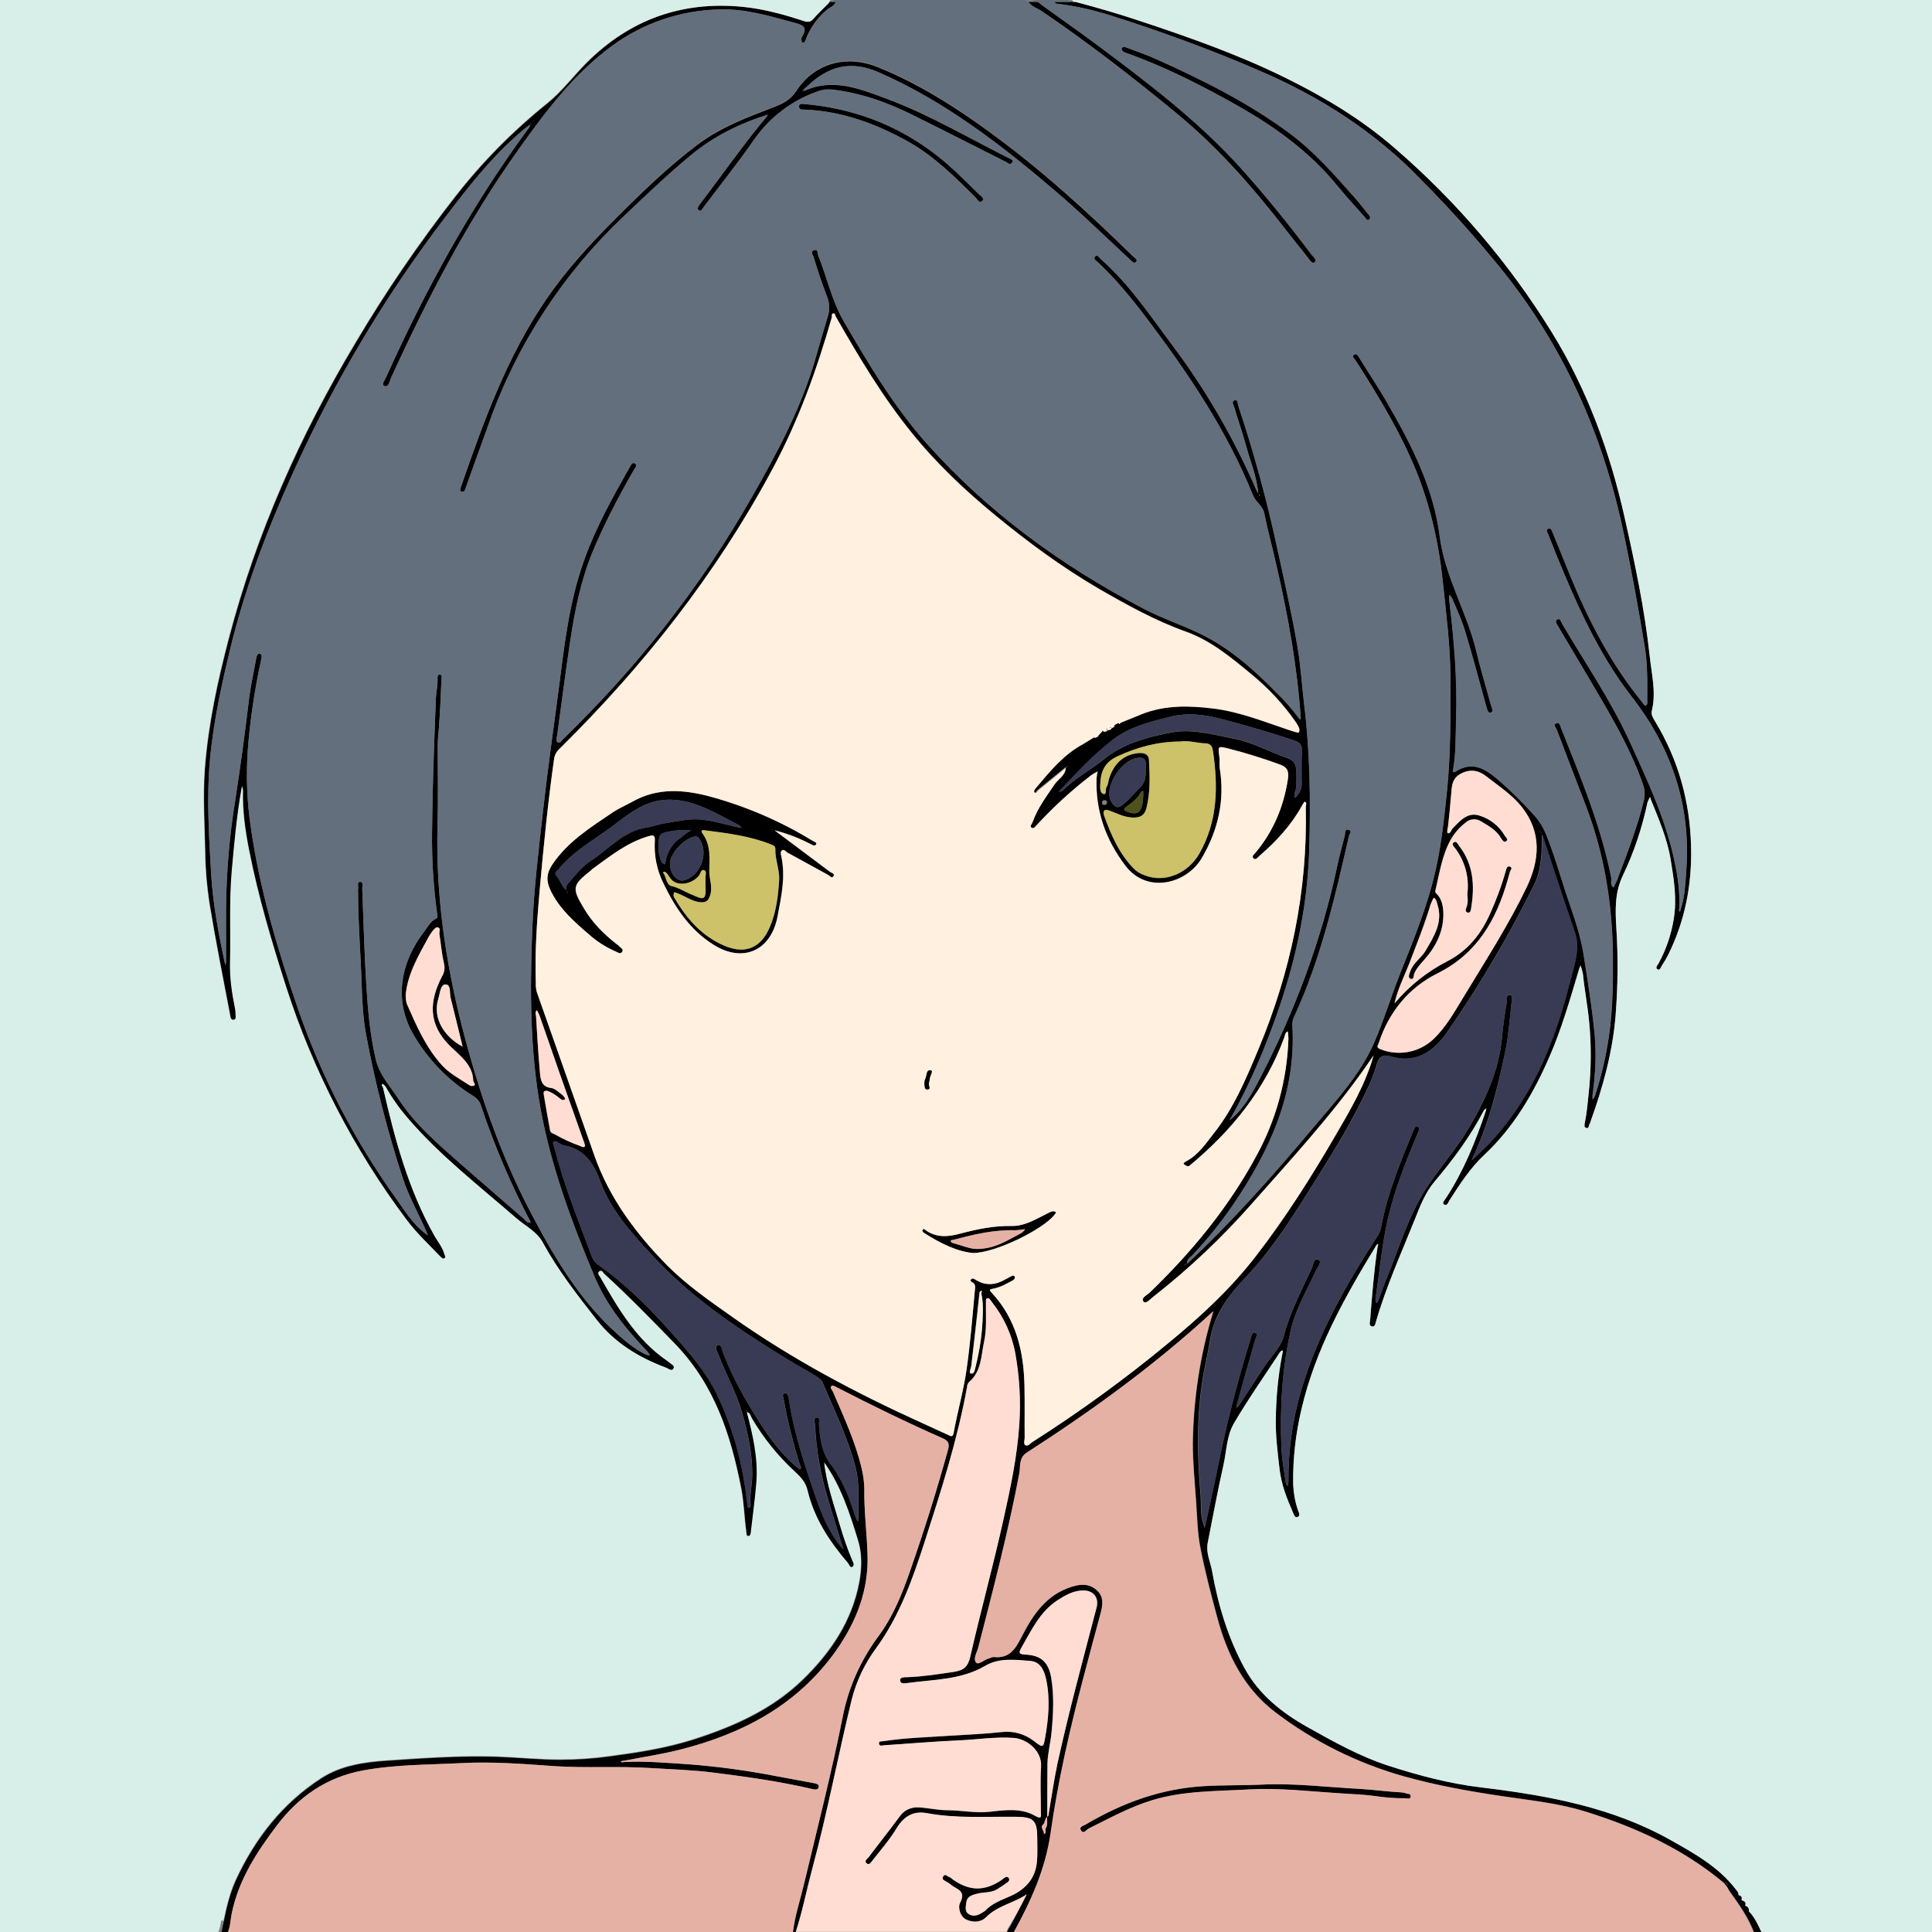 <?xml version="1.0" encoding="utf-8"?>
<!-- Generator: Adobe Illustrator 24.1.0, SVG Export Plug-In . SVG Version: 6.00 Build 0)  -->
<svg version="1.1" baseProfile="tiny" id="图层_1"
	 xmlns="http://www.w3.org/2000/svg" xmlns:xlink="http://www.w3.org/1999/xlink" x="0px" y="0px" viewBox="0 0 1024 1024"
	 xml:space="preserve">
<rect x="0" y="0" width="1024" height="1024" fill="#808080" stroke="none"/>
<g id="图层_1_x5F_复制">
	<g>
		<path d="M420,1025c0.9-9,3.8-17.6,6-26.3c7.2-29.6,14.8-59.1,20.7-88.9c3-15.3,9.4-29.7,18.7-42.3c8-10.7,12.9-23,17.2-35.5
			c7.3-21,14-42.2,19.9-63.7c0.9-3.4-0.1-4.8-2.9-6c-19-8.4-37.7-17.5-56.1-27c-0.8-0.4-2.2-1.2-2.6-0.8c-1.4,1,0.1,2.1,0.5,3
			c5.7,13.3,11.9,26.4,15.2,40.5c0.9,3.5,1.4,7.1,1.5,10.8c-0.2,11.6,1.3,23.2,1.7,34.8c0.7,19-5.8,35.8-16.7,51.3
			c-20.2,28.5-48.8,43.7-81.7,52.2c-10,2.6-20.3,4.1-30.5,6.1c-0.6,0.1-1.3,0.2-1.9,0.3c0.5,0.9,1.4,0.4,2,0.4
			c11.3-0.6,22.6,0.5,33.9,1.2c15.6,1.2,31.1,3.3,46.5,6.3c6.5,1.2,12.9,2.4,19.4,3.6c1.5,0.3,3.5,0.5,3.1,2.3
			c-0.4,1.7-2.6,1.1-3.9,0.8c-17.2-4-34.6-6.4-52-8.6c-11-1.4-22.1-1.7-33.2-2.4c-17-1.1-34,0.1-50.9-1c-16.6-1.2-33.2-2.5-49.7-1.6
			c-17.3,0.9-34.8,0.7-51.9,3.9c-19.1,3.5-34.1,13.9-45.6,29.2c-10.7,14.1-20.3,28.9-23.9,46.7c-0.7,3.6-0.7,7.5-2.6,10.9h-3
			c2.1-9.6,3.7-19.4,7.8-28.4c10.3-22.3,24.9-41,45.6-54.3c10.3-6.6,22.5-8.4,34.4-9.2c19.4-1.3,38.8-2.7,58.2-2.1
			c11.3,0.4,22.6,1.6,33.8,1.6c8.8,0,17.5-0.6,26.2-1.8c15-2,29.9-4.3,44.4-8.9c21.2-6.8,41.4-15.7,57.7-31.4
			c15-14.5,26.5-31.4,30.3-52.3c1.3-7.2,1.5-15-0.8-22.2c-4.4-14.3-9-28.5-17.8-40.9c0-0.1,0-0.2-0.1-0.3l0.1,0.3
			c1.3,11.7,5.3,22.6,8.5,33.8c1.8,6.1,3.9,12.2,6.4,18.1c0.4,0.9,1.5,2.8-0.1,3.5c-1.2,0.5-1.5-1.3-2.2-2.1
			c-9.8-11.4-18-23.8-21.5-38.7c-1-4.2-3.7-7.1-6.9-10c-8.9-8.2-16.5-17.7-22.6-28.1c-0.7-1.2-0.8-3-2.7-3.2
			c-0.4-0.3,0.6-1.3-0.6-1.2l0.7,1.1c3.2,12.2,6.1,24.4,5.1,37.1c-0.7,9-2,18-3,27c-0.1,0.9-0.5,1.8-1.4,1.7c-1-0.1-0.9-1.2-1-2
			c-1.1-7.7-1.2-15.5-2.7-23.2c-5.5-28.4-14.2-55.1-35.1-76.7c-12.3-12.7-24.6-25.3-37.6-37.2c-0.6-0.6-1.1-2-2.3-1.3
			c-1.5,0.9-0.3,2.2,0.2,3c9.6,16.7,19.2,33.4,35.7,44.6c0.3,0.2,0.5,0.4,0.8,0.6c1,1,3.2,1.7,2.5,3.3c-0.9,1.9-2.8,0.1-3.9-0.3
			c-14.5-5.4-27.4-13.2-37.1-25.7c-10.2-13-20.3-26-28.3-40.6c-3.2-6-9.3-8.8-14.1-13c-19.7-17.1-40.4-33.1-57.5-53
			c-4.4-5.1-8.4-10.7-11.7-16.6c-0.4-0.7-1.6-1.6-1.7-1.5c-0.9,0.6,0.1,1.3,0.3,2c6.2,27.2,13.4,54,27.2,78.4
			c1.8,3.2,4.3,6.1,5.3,9.8c0.2,0.8,1,1.6,0,2.2c-0.9,0.5-1.5-0.4-2.1-0.9c-6.1-6.4-12.6-12.4-17.9-19.5
			c-28-37.3-49.6-79.1-63.9-123.5c-7.6-23.8-14.8-47.8-19.6-72.3c-2.1-10.5-3.6-21.2-3.3-32c-0.1-0.7-0.2-1.4-0.4-2.1
			c-0.1,0.6-0.3,1.2-0.4,1.9c-2.5,14.3-3.8,28.8-5.1,43.3c-1.4,16.1-0.5,32.3-0.9,48.4c-0.2,8.1,1,16.1,2.6,24.1
			c0.2,0.8,0.3,1.6,0.3,2.5c-0.1,1.4,0.8,3.6-1.2,3.7c-1.6,0.1-1.6-2.2-1.9-3.6c-3.7-19.5-7.6-38.9-10.8-58.5
			c-1.3-8.7-2.1-17.5-2.2-26.2c-0.3-15-1.3-29.9-0.2-44.9c1.8-23.6,6.8-46.6,12.8-69.4c14.6-55.5,37.7-107.3,67.1-156.4
			c15.9-26.9,33.6-52.8,52.9-77.5C255.7,86,272,69.5,290,55c7.9-6.3,14-14.6,21.2-21.8C334,10.3,361.5,0.5,393.5,3.6
			c11.1,1.1,21.7,4,32.1,7.4c2.4,0.8,3.9,0.9,5.6-1.1c2.7-3.1,5.8-5.9,8.7-8.9h3c-0.6,2.2-2.8,2.7-4.3,3.9c-5,4.1-8.9,9.4-11.3,15.4
			c-0.4,1-0.5,2.6-2.1,2.2c-0.3-0.1-0.7-2.1-0.3-2.7c4-6.1-0.4-6.8-4.8-8C407.5,8.4,395,4.6,381.5,5c-20.7,0.4-40.8,7.2-57.5,19.6
			c-19.9,14.7-34.6,34.2-48.8,54.1c-27.2,38-48.6,79.3-68,121.7c-0.8,1.7-1.1,5.2-3.6,4.1c-1.6-0.7,0.6-3.4,1.3-5.1
			c20.7-46,44.9-90.1,74.8-130.8c0.6-0.8,1.3-1.5,1.1-2.6c0.5-0.1,1-0.3,1-1c0.5-0.3,0.9-0.6,1.4-1c-0.1-0.1-0.1-0.2-0.2-0.3
			l0.3-0.1l-0.2,0.3c-0.4,0.4-0.8,0.7-1.2,1.1l-1,1c-18,14-31.8,31.9-45.5,49.9c-28.7,37.7-53.4,78.3-73.8,121.1
			c-16.6,35-31,70.8-40,108.6c-5.1,21.5-9.7,42.9-10.9,65.2c-0.9,17.5,0.2,34.8,1.2,52.2c0.9,15.7,3.8,31,7,46.3
			c0.2,0.8,0.4,1.5,0.6,2.3c0.2-0.7,0.3-1.5,0.3-2.2c0-9.3,0-18.7,0-28c0.2-19.2,1.8-38.4,4.9-57.3c2.7-17.6,5.1-35.2,7.2-52.8
			c0.9-7.7,2.6-15.2,4-22.8c0.2-0.9,0.6-2.2,1.7-2c1.3,0.3,1.2,1.3,0.9,2.7c-3.5,16.1-6,32.4-7.2,48.8c-0.9,13.4-0.4,26.9,1.6,40.2
			c4.7,33.3,14.3,65.3,25.2,97c12.3,35.5,29.7,69.1,51.5,99.6c5.2,7.3,9.7,15,17.4,20.1l0.1,0.3l-0.2-0.2
			c-4.1-10.2-9.8-19.6-13.3-30.2c-8.2-25.1-14.8-50.7-19.6-76.7c-1.6-8.6-2-17.4-2.3-26.2c-0.5-16.1-1.9-32.2-1.9-48.3
			c-0.1-0.8-0.1-1.7,0-2.5c0.3-1.3-0.8-3.7,1.1-3.7c1.9,0,1,2.4,1.1,3.7c0.7,17.3,1.1,34.6,2.2,51.8c0.8,13,2,26,5,38.7
			c1.9,8.1,7.6,14.1,12,20.9c8.9,13.7,21.3,24.1,33.4,34.8c10.9,9.5,21.8,19,32.7,28.4c1.2,1,2,2.9,4.1,2c-0.1,0.3-0.8,0.6,0.1,0.9
			l-0.2-0.8c-10.4-19.8-19.2-40.4-26.3-61.6c-0.6-2.2-2.1-4-4-5.2c-13.2-8.1-24.1-19.3-31.9-32.7c-11-19-6.1-39.2,5.7-54.5
			c1.9-2.4,3.3-5.5,6.3-6.9c1.2-0.5,0.7-1.7,0.6-2.6c-2-14.4-2.9-29-2.7-43.6c0.2-23.3,1.1-46.6,2-69.8c0.1-3.8,1.1-7.5,0.9-11.4
			c0-0.8,0-1.9,1-1.9c1.6-0.1,1.2,1.3,1.1,2.2c-0.4,8.8-0.7,17.6-1.4,26.4c-0.3,3.2-0.6,6.3-0.6,9.5c0,14,0.3,28-0.1,42
			c-1,36.5,4.2,72.1,13.2,107.3c8.7,33.7,19.9,66.5,36.1,97.5c12.3,23.5,25.8,46.4,45.8,64.4c4.7,4.2,9.5,8.2,15.2,11
			c0.7,0.3,1.5,0.4,2.3,0.5c-0.4-0.7-0.8-1.4-1.3-2c-11.3-11.8-21.6-24.4-27.9-39.4c-12.1-28.8-23-57.9-28.7-88.9
			c-5.8-31.6-5.7-63.4-4.5-95.2c0.8-21.6,3.5-43.2,5.9-64.7c2.3-20.5,5.2-40.8,7.9-61.2c3.1-23.9,5.6-48,14-70.9
			c6.2-17.1,15-32.9,24-48.7c0.6-1.1,1.3-2.5,2.5-1.8c1.7,1,0.2,2.3-0.4,3.4c-8.2,14.3-15.9,28.9-22.2,44.2
			c-6.1,15-9.2,30.8-11.6,46.7c-2.5,16.6-4.6,33.3-6.9,49.9c-0.2,1.2-0.8,3,0.4,3.7c1.1,0.6,1.9-1,2.7-1.7
			c39.4-38.2,73.1-80.8,100.2-128.5c13.5-23.6,26.3-47.5,33.8-73.9c2.1-7.4,4.3-14.8,6.5-22.2c1-3.4,0.7-7.1-0.7-10.4
			c-2.7-6.8-4.9-13.9-7.1-20.9c-0.3-0.9-1.8-2.7,0.4-3.3c2.2-0.7,1.7,1.6,2.1,2.6c4.7,11.7,7.3,24.3,13.7,35.3
			c13.1,22.5,26.4,44.9,43.9,64.6c32.6,36.6,71.6,64.8,114.7,87.4c9.6,5.1,20,8.5,29.8,13.2c15.9,7.6,28.9,19.2,41.1,31.7
			c4.2,4,8,8.4,11.5,13.1c0.3,0.3,0.7,0.7,1.1,0.9c0-0.4,0-0.8,0-1.2c-1.9-27.2-6.7-53.8-12.8-80.3c-2.1-9.3-4.6-18.5-6.5-27.8
			c-0.8-4.1-4.5-5.9-6-9.6c-13.7-34.1-34-64.2-56-93.4c-8-10.6-16.4-20.9-26.1-30c-0.8-0.8-2.8-1.7-1.6-3.1c1.3-1.4,2.2,0.6,3.1,1.4
			c14.6,12.8,25.4,28.9,36.9,44.3c18.3,24.2,33.6,50.5,45.6,78.3c0.3,0.6,0.6,1.1,1,1.6c0.2,0.4,0.3,0.8,0.5,1.2l0.4-0.5l-1-0.6
			c-0.6-8.9-4.2-17.2-6.5-25.7c-1.8-6.8-4.3-13.5-6.2-20.2c-0.3-1.1-1.8-3.2,0.4-3.7c1.6-0.4,1.4,1.8,1.8,3
			c8.3,24.9,15.2,50.2,20.7,75.9c3.8,17.3,7.7,34.6,10.7,52.1c1.7,10,2.3,20.3,3.5,30.5c3.1,25.2,3.4,50.4,2.7,75.6
			c-0.8,29.3-6.6,57.8-16.2,85.5c-7,20.4-15.4,40.2-26,59c-0.1,0-0.1,0.1-0.2,0.1l0.3-0.2c7.3-5.9,11.7-13.9,15.9-22
			c18.6-35.9,32.7-73.4,41.1-113.1c1.1-5.3,2.6-10.5,3.9-15.7c0.3-1.3-0.3-3.6,2-3c2.2,0.5,0.4,2.3,0.2,3.3
			c-7.4,32.4-14.8,64.8-28.8,95.2c-0.8,1.4-1.2,3.1-1.2,4.7c2.3,36.2-12,66.9-31.6,95.8c-6.5,9.4-13.7,18.3-21.5,26.6
			c-1.2,1.3-3.1,2.2-2.6,4.5c-0.6-0.2-1.2,0.2-1.5,0.7c-0.1,0-0.1,0.1-0.2,0.1l0.3-0.1c0.4-0.3,0.9-0.5,1.3-0.8
			c23.9-22.3,45.5-46.7,66.5-71.7c12.1-14.4,25.2-28.3,32.8-45.8c5.1-11.8,8.8-24.1,13.5-36c7.4-18.6,15.1-37.1,19.3-56.8
			c2.9-13.4,4.3-27,5.7-40.6c2-19.8,1.8-39.5,1.8-59.3c0-16.8-2.2-33.4-3.9-50c-2.1-20.9-6.6-41.2-14.5-60.6
			c-8-19.5-18.8-37.4-30-55.1c-0.6-1-1.3-1.9-1.9-2.9c-0.5-0.9-2.1-1.9-0.9-2.9c1.4-1.2,2.2,0.3,2.9,1.5
			c5.1,8.3,10.6,16.4,15.4,24.9c12.6,21.8,24,44.4,27.2,69.6c2.8,21.7,14.4,40.1,19.4,60.9c2.3,9.7,5.2,19.3,7.9,29
			c0.4,1.4,1.5,3.3-0.4,3.7c-1.4,0.3-1.8-1.9-2.2-3.3c-3.7-13.3-7.2-26.6-11.2-39.8c-1.8-6-4.5-11.7-6.9-17.5
			c-0.4-0.7-0.9-1.3-1.4-1.9c-0.2,0.8-0.2,1.5-0.2,2.3c2.6,21.3,4.4,42.6,3.7,64c-0.3,8.6,0,17.3-1.5,25.8c-0.2,1.1-0.6,2.7,1.4,1.5
			c8.7-5.5,15.4-1.5,22.1,4.2c7,6,13.5,12.5,19.7,19.4c4.6,5.1,6.3,10.4,8.4,16.1c2.4,6.5,4.4,13.1,6.5,19.7
			c3.9,12.5,9,24.8,11,37.8c2.2,13.8,4.4,27.6,5.8,41.6c1.1,11.2,0.4,22.1-1.1,33.1c0,0.7,0,1.3,0.1,2c0.5-0.6,0.9-1.2,1.2-1.9
			c3.4-10.3,5.8-20.9,7.4-31.6c2.1-14.3,2.2-28.8,2.1-43.2c-0.3-27.1-4.6-53.5-14.3-78.9c-5.2-13.5-10.4-27-15.5-40.5
			c-0.3-0.9-2.2-2.5-0.1-3.3c1.7-0.7,2,1.3,2.4,2.4c10.3,25.9,21.1,51.7,26.6,79.2c0.4,1.8-0.9,4,1.3,5.4c0.8-1.8,1.8-3.5,2.4-5.4
			c5-13.2,10.1-26.4,13.5-40.2c0.8-3,0.7-6.2-0.4-9.1c-7.5-21.5-19.6-40.7-31-60.2c-4.6-7.8-9.3-15.6-13.9-23.4
			c-0.7-1.2-2.1-2.9-0.3-3.8c1.5-0.7,1.9,1.5,2.5,2.5c12.3,20.9,26.1,41,36.1,63.1c9.2,20.1,18.6,40.3,23.3,62.2
			c1.8,8.3,3,16.6,2.6,25.1c0,0.7-0.5,1.5,0.4,2.1c0.2-0.6,0.3-1.2,0.5-1.8c2.1-6.5,2.3-13.3,2.8-20c2.6-34.4-7.8-65-28.8-92
			c-17.8-22.9-29.3-49.1-40.2-75.7c-1.4-3.5-2.8-7-4.2-10.6c-0.4-1-1.5-2.3,0.1-2.9c1.3-0.5,1.9,0.8,2.3,2
			c3.1,7.6,6.2,15.2,9.3,22.9c9.8,23.9,21.6,46.7,38,66.8c0.6,0.7,1.4,2.2,1.8,2.1c1.4-0.4,1-2,1-3c0.1-9.6,0.2-19.3-1.4-28.8
			c-3.5-21.1-7.3-42.1-11.8-63c-11.1-50.9-32-97.2-65.1-137.8c-12.8-15.7-26.3-30.8-40.6-45.2C728.9,69.7,699.3,51,666.5,37
			c-25.8-11.1-52.3-20.8-79.1-29.2c-8.8-2.7-17.8-4.7-26.9-5.8c-0.8,0-1.3-0.2-1.5-1h11c10.9,2.9,21.8,6,32.6,9.6
			c26.7,8.8,53.2,18.1,78.4,30.5c20.7,10.2,40.5,22,58.1,37.3c32.6,28.1,60.7,61,83.3,97.6c18.7,30.2,30.8,63.2,38.6,97.9
			c5.5,24.5,10.7,49,13.4,74c1,9.5,3.5,19.1,1.1,28.9c-0.5,2,0.7,3.8,1.7,5.5c12.4,20.4,18.5,42.5,19.1,66.4
			c0.5,20.3-3.2,39.4-12.2,57.5c-0.9,1.8-1.9,3.5-3,5.1c-0.7,1-1.2,3.2-2.5,2.5c-1.6-0.8,0.1-2.4,0.6-3.4c3.9-7.2,6.6-15.1,7.9-23.2
			c1.8-10.8,0.1-21.1-1.6-31.5c-1.8-11.2-6.3-21.5-10.5-31.9c-0.2-0.5-0.3-0.9-0.4-1.4c-0.6,0.9-1,1.9-1.4,2.9
			c-2.8,13.3-7.1,26.3-13,38.6c-4.4,9.2-4.1,18.2-3.5,28.1c1,15.4,0.8,30.9-0.4,46.3c-1.6,19.4-6.7,37.8-13.2,55.9
			c-0.1,0.5-0.3,1-0.5,1.4c-0.7,0.8-0.2,2.8-2,2.2c-1.1-0.4-0.8-1.8-0.6-2.7c1.1-5.4,1.5-10.8,2.1-16.2c1.3-12.7,1.4-25.5,0.1-38.1
			c-0.8-8.2-2.4-16.3-3.2-24.5c-0.2-1-0.4-1.9-0.7-2.8c-0.2-0.6-0.4-1.2-0.6-1.8c-0.2,0.6-0.5,1.2-0.7,1.8
			c-4.7,15.7-9.2,31.6-15.8,46.7c-8.4,19.3-18.9,37.3-34.5,51.9c-7.5,7-12.9,15.5-18.4,24c-0.7,1.1-1.3,3.3-2.9,2.3
			c-1.3-0.8,0.3-2.3,1-3.4c9.3-14.2,15.6-29.8,21-45.8c0.2-0.6,0.3-1.2,0.4-1.8c-0.4,0.4-1,0.7-1.3,1.1c-7.1,13.7-16.2,26-26.2,37.8
			c-4.9,5.8-7.7,13.1-10.5,20.2c-7.2,17.9-15.2,35.6-20.6,54.3c-0.3,1.2-0.7,2.6-2.1,2.2c-1.7-0.5-1-2.2-0.9-3.4
			c1-12.8,2-25.7,3.9-38.4c0.1-0.6,0.3-1.2,0.4-1.9c-0.7,0.1-1,0.7-1.3,1.2c-16.6,27.2-32.1,54.9-39.4,86.4
			c-3.1,13-4.6,26.4-4.4,39.8c0.2,4.6,1,9.2,2.5,13.6c0.4,1.2,1.6,3.2-0.3,3.8c-1.4,0.5-1.9-1.6-2.4-2.7c-3.2-7.3-6.1-14.7-7-22.7
			c-1-8.6-2.1-17.2-2-25.8c0.1-11.9,1.2-23.8,3.5-35.5c0.1-0.6,0.6-1.3-0.1-1.6c-0.3-0.1-1.1,0.7-1.4,1.2
			c-8.1,12.4-16.7,24.6-24.2,37.4c-3.8,6.5-3.9,14.5-5.5,21.9c-3.1,13.8-5.7,27.7-8.4,41.5c-1,5.2,1.4,9.9,2.3,14.8
			c3.2,18.1,8.5,35.7,17.4,51.9c7.6,13.7,19.5,23.2,33,30.8c13.9,7.8,28,15.7,43.2,20.6c16,5.2,32.4,9.5,49.2,11.5
			c34.8,4.2,69.2,10.4,100.3,27.9c12.6,7.1,25.4,14.2,34.5,26.1c0.7,0.9,1.6,1.7,1.4,3c-0.5,0-1,0-1.6,0l-0.2-0.3c0.2,0,0.4,0,0.6,0
			c-0.1,0.1-0.2,0.2-0.3,0.3c0.5-1.3,0.9-1.3,1.4,0c1.5,0.3,2.3,1.1,1.7,2.7c0.1,0.4,0,0.5-0.3,0.1l0.3-0.1c1.5,0.5,2.6,1.2,1.9,3
			c0,0.1,0.1,0.2,0.1,0.3h-0.3l0.3-0.3c1.5,0.4,2.2,1.4,1.9,3c0.2,0.3,0.1,0.4-0.2,0.1l0.3-0.1c3.3,3.4,5.1,7.8,7.1,12h-4
			c-3-8.3-8-15.4-13.1-22.5c-0.8-1.1-1.4-2.2-2.1-3.3c0.2-0.2,0.3-0.3,0.5-0.5c0.2-0.1,0.6,0,0.7,0.2c0,0.1,0,0.1,0.1,0.2
			c0.4-0.1,0.4-0.1,0.1,0.2l-0.1-0.3c-0.3-0.3-0.5-0.5-0.8-0.8c-0.2-0.2-0.3-0.3-0.5-0.5l-0.3-0.2l-0.2,0.2
			c-0.1,0.1-0.2,0.2-0.4,0.3c-21.6-18.1-46.7-29.6-73.3-37.9c-14.3-4.5-29.3-6-44.1-8.2c-17.6-2.6-35-5.7-52.2-10.5
			c-24.6-6.9-47.8-18.4-68.2-33.9c-16.8-12.7-25.7-30.7-31-50.6c-3.3-12.2-6.5-24.4-8.9-36.8c-1.6-8.2-1.7-16.8-2.3-25.2
			c-0.7-9.9-1.7-19.9-1.7-29.8c0.3-23.8,3.9-47.4,10.9-70.2c0.1,0,0.1-0.1,0.2-0.1l-0.3,0.1c-30.5,28.1-63.9,52.4-98.7,74.8
			c-4.4,2.8-3.3,7.4-4,11.1c-5.9,31.1-13.9,61.7-21.8,92.4c-0.7,2.6-2.9,5.9-1,7.9c1.2,1.3,4.2-1.6,6.5-2.2c1-0.3,1.9-0.9,2.8-0.8
			c8.6,0.9,11.7-4.8,15-11.3c5.9-11.5,13.1-21.9,26.4-26c4.6-1.4,8.9-1.8,13,1.7c4.2,3.6,3.3,8.1,2.2,12.4c-3,11-5.9,21.9-8.8,32.9
			c-7.3,27.6-13.7,55.3-17.7,83.5c-2.8,19.4-10.7,36.8-20.1,53.6h-3c-0.2-2,1.2-3.3,2-4.8c2.8-5.4,5.5-10.8,8.2-16.1
			c0.1,0,0.1-0.1,0.2-0.1l-0.3,0.1c-6.8,4.7-15.4,6-21.4,12.1c-3,3-7.1,2.8-10.3,1.4c-3.5-1.5-4.8-6.5-3.5-9c3.5-6.6-2.2-7.2-5-9.7
			c-0.7-0.5-1.3-1-2.1-1.4c-1-0.7-2.9-1.1-1.9-2.8c1-1.9,2.3,0,3.4,0.3c0.7,0.2,1.3,0.9,2,1.4c8.7,6,16.5,6.1,25.3,0.3
			c1.3-0.8,2.9-2.9,4.1-1.2c1.1,1.6-1.4,2.6-2.6,3.6c-0.9,0.7-2,1.2-2.9,1.9c-3.4,2.5-7.6,1.8-11.4,2.8c-2.7,0.7-5.3,1.5-5.6,4.6
			c-0.2,2.1-1.1,4.8,1.5,6.3c2.9,1.6,5.4,0.1,7.8-1.4c0.3-0.2,0.6-0.4,0.8-0.6c3.4-3.6,7.8-5.3,12.2-7.2c8.3-3.4,14.2-9.1,15.1-18.5
			c0.4-4,0.2-8,0.2-12c0-10.3-1.7-12-12.2-12c-15.4-0.1-30.9,0.9-46.2-1.9c-7.4-1.4-12.4,1.7-16.3,8.2c-3.6,5.9-8.2,11.2-12.5,16.7
			c-0.8,1-1.8,2.8-3.1,1.8c-1.8-1.4,0.4-2.6,1.1-3.6c5.4-7.2,11-14.2,16.3-21.4c2.2-3.2,5.9-5,9.8-4.8c5.1,0.2,10.2,1.5,15.3,1.5
			c7.6,0,15.1,1.7,22.8,0.8c8-0.9,16.5-2.1,23.9,2.2c3.7,2.1,3,0.1,3-2c0-8-0.4-16,0.1-24c0.6-8.4-7.4-14.8-14.6-15.3
			c-9.6-0.7-19.2,0.9-28.9,1.3c-13.2,0.6-26.4,1.7-39.7,2.6c-1,0.1-2.7,0.7-2.7-1.1c0-1.3,1.5-0.9,2.4-1.1
			c11.8-1.8,23.8-2.1,35.6-2.9c8.9-0.6,17.9-0.9,26.8-1.9c6.2-0.8,12.4,0.9,17.3,4.7c4.8,3.7,5,3.8,6-1.9
			c1.8-10.2,2.7-20.4,0.5-30.7c-1-4.8-3.1-9.4-8.4-9.8c-8-0.6-16.5-1.8-23.9,2.6c-12.8,7.5-27.2,7.2-41.2,9.1
			c-1.5,0.2-3.9,0.7-3.9-1.6c0-1.5,2.3-1.5,3.8-1.5c8.3-0.3,16.4-1.6,24.6-2.8c5.1-0.8,7.5-2.4,8.8-8.1
			c5.6-24.5,12.3-48.7,17.7-73.2c3.7-16.6,7.2-33.1,8.3-50.1c0.8-12.4,0.1-24.9-2.1-37.2c-1.8-10.1-6.2-19.6-12.6-27.6
			c-0.6-0.8-1.3-2.3-2.6-1.7c-0.5,0.2-0.4,1.8-0.4,2.7c-0.1,6.8,0.5,13.6-1,20.3c-1.6,7.4-1.3,15.6-7.9,21.2
			c-0.7,0.7-1.1,1.7-1.1,2.7c-5.1,28-13.8,55.1-22.5,82.1c-6.4,19.8-13.3,39.3-25.7,56.3c-6,8.1-10.4,17.3-12.9,27.1
			c-7.3,29.8-12.9,60-20.9,89.6c-3.1,11.5-5.3,23.3-9.1,34.7L420,1025L420,1025z M559.9,421l1.1-1.2c0.8-0.3,1.7-0.3,2.2-0.8
			c6.5-6.5,14.7-10.7,21.7-16.4c10.4-8.6,23.1-11.8,35.6-14.3c11.1-2.2,22.6,1.1,33.7,3.3c9.9,1.9,18.7,7,28.1,10.2
			c3.3,1.1,4.4,3.2,4.7,6c0.2,3.2,0.2,6.3,0,9.5c-0.1,1.8-1.7,3.6-0.5,5.5c1.7-1.6,2.9-3.6,3.3-5.9c0.1-0.8,0.2-1.7,0.1-2.5
			c0-5.5-0.1-11,0.1-16.5c0.1-2.9-0.7-4.2-3.7-5.3c-12.9-4.4-25.9-8.1-39.1-11.6c-9.1-2.4-18.1-3.4-27.5-1
			c-10.6,2.7-21.3,5.4-29.9,12.1c-10.5,8.2-19.6,17.9-28.7,27.7C560.7,420.3,560.2,420.6,559.9,421c0.1,0.4,0,0.4-0.3,0.1L559.9,421
			z M565.8,405.7h0.4c-0.1,0-0.2,0.1-0.3,0.1c-0.4,0.3-0.9,0.6-1.3,0.9c-4.9,4-9.8,8-14.7,12c-0.6,0.5-1,1.8-1.7,1.3
			c-1-0.8-0.1-1.7,0.5-2.5c7.4-8.8,14.6-17.7,25-23.3c1.8-1,3.5-2.2,5.2-3.2c0.4,0.7,0.7,0.2,1.1,0c0.7-0.3,1.4-0.7,2-1l0,0
			c0.7-0.7,1.3-1.4,2-2.1l0.4,0.7l0.6-0.8c0.7-0.2,1.7,0.1,2.1-1L587,387c0.8-0.2,1.7-0.1,2.1-1.1L589,386c0.6-0.3,1.3-0.7,1.9-1
			c0.5-0.3,1.3-0.6,0-1c0.7-0.3,1.3-0.7,2-1c0.5,1.3,0.7,0.1,1.1-0.1c3.6-1.5,7.2-2.9,10.8-4.4c12.6-5.1,25.6-4.7,38.6-3.1
			c14,1.8,27,7.1,40.2,11.5c1.6,0.5,4.6,1.5,4.8,1.2c1-2-0.6-3.7-1.5-5.4c-0.2-0.3-0.5-0.5-0.6-0.8c-6.4-9.1-14.1-17.3-22.7-24.4
			c-10.8-8.9-21.5-18-35.2-22.9c-16.2-5.8-31.3-14.2-46.2-22.8c-19.2-11.2-37.1-24.4-54.3-38.5c-16.2-13.3-31.5-27.7-44.7-44.1
			c-15.5-19.1-28-40.2-40.2-61.5c-0.4-0.7-0.3-1.9-1.4-1.7s-0.5,1.3-0.7,2c-8,28-17.8,55.1-31.7,80.9
			c-29.7,55.3-68,103.8-112.5,147.7c-1.6,1.4-2.7,3.3-3,5.4c-3.3,23.2-5.6,46.6-7.7,70c-1.4,16.2-2.6,32.4-2,48.7
			c-0.1,1.7,0.1,3.3,0.5,4.9c10.2,28.8,20.3,57.7,30.5,86.6c8,22.8,22.2,41.7,38.9,58.6c10.2,10.2,22.3,18.6,34.2,27
			c31.5,22.3,65.4,40.3,100.5,56.2c4.7,2.1,9.3,4.3,14,6.4c1,0.4,2.4,1.7,2.9-1.3c2-11.1,5.2-22.1,6.8-33.3c2-13.9,3.1-28,4.4-42
			c0.1-1.2,0.5-2.6-0.6-3.8c-0.6-0.6-2.3-0.9-1.5-2c0.9-1.2,2.2,0,3.1,0.5c5.3,3,10.3,2.3,15.4-0.7c0.9-0.5,1.8-0.9,2.6-1.4
			s1.7-0.8,2.1,0.1c0.4,0.8-0.3,1.6-1,2c-3.3,1.8-6.6,3.7-10.4,4.4c-2.3,0.4-2,0.8-0.7,2.2c12.9,13.9,16.9,31,17.3,49.3
			c0.2,9.2,0,18.3,0.1,27.5c0,1.4-0.8,3.4,0.5,4s2.5-1.1,3.8-1.9c25.1-16,49.2-33.5,72.1-52.5c16.9-13.8,32.9-28.6,46.3-46
			c15.6-20.2,29.2-41.7,42-63.7c8-13.6,16-27.3,20.3-42.7c0-0.1,0.1-0.3,0.1-0.4c0-0.1,0.1-0.2,0.1-0.4l-0.2,0.9
			c-1.6,2.4-3.3,4.7-4.9,7.1c-18,25.4-39,48.2-59.5,71.4c-15.9,18.1-33.5,34.7-52.5,49.6c-1.6,1.2-3.9,4-5.1,2.5
			c-1.6-1.9,1.8-3.4,3.2-4.7c22.3-21.5,41.8-45.1,56.6-72.5c10.5-19.1,16.3-40.4,17-62.2c0-1.3-0.2-2.5-0.3-3.8
			c-1.5,0.5-1.5,2.1-1.9,3.2c-10.2,27.7-28,49.6-50.5,68.2h-1.1c-2.3-1.2-2.4-1.5,0-2.8c6.4-3.5,10.2-9.5,14.5-14.9
			c10.4-13.2,16.9-28.7,23.3-44c17.2-41.1,26.2-83.9,25.2-128.6c0-1,0.8-2.3-0.6-2.9c-0.6,0.7-1.1,1.5-1.5,2.3
			c-5.7,10.3-13.6,18.8-22.4,26.4c-0.9,0.8-2.1,2.5-3.2,1.4c-1.3-1.2,0.6-2.4,1.3-3.3c9.3-11.3,14.7-24.2,16.9-38.6
			c0.7-4.4-0.3-6.5-4.3-7.9c-8.8-3.2-17.7-6-26.7-8.3c-6.2-1.5-6.1-1.6-5.3,4.3c0.3,2-0.1,4,0.2,6c2.8,17.1-0.9,32.9-9.5,47.6
			c-7.9,13.5-28.8,19.3-40.4,4.2c-10.4-13.6-16-29-15.4-46.4c0.1-1.3,0.3-2.5,0.6-3.7c-1.3,0.7-2.6,1.4-3.8,2.3
			c-10.1,7.8-19.6,16.5-28.3,25.9c-0.8,0.8-1.7,2.3-2.8,1.7c-1.4-0.8,0.1-2.1,0.4-3c2.6-7.4,7.3-13.6,11.7-20.1
			c2-2.9,5.7-4.7,5.9-8.7C565.4,406.8,565.8,406.6,565.8,405.7z M245.3,554.8v0.7c0.1-0.1,0.2-0.2,0.2-0.3c-0.1-0.1-0.2-0.3-0.3-0.4
			c-2.1-8.6-4.2-17.3-6.4-25.9c-0.7-2.6,0.3-7.1-2.7-7.2c-2.6-0.1-2.8,4.6-3.7,7.3C228.8,540.3,236.4,550.2,245.3,554.8z M555,962.9
			c0.9-0.4,0.8-1.3,0.9-2.1c1.5-8.6,2.7-17.3,4.5-25.8c6.1-27.9,13.6-55.4,20.8-83c1.4-5.5-1.8-9.3-7.5-9.1c-5,0.2-9.2,2.6-13.2,5.2
			c-9.4,6.1-13.9,16.1-19.3,25.4c-1.7,3-0.7,3.3,2.3,3.4c8.3,0.4,12.2,4.1,13.6,12.3c1.6,9.6,1.1,19.1,0.2,28.7
			c-0.5,5.8-2.1,11.3-2.2,17.1C555,944.4,555.1,953.7,555,962.9c-1.5,1-0.8,3-2.2,4.2c-1.7,1.5,0.8,3.3,0.5,5.1
			c1.7-0.7,0.3-2.3,1.1-3.4C555.4,967.1,554.9,964.9,555,962.9z M739,531.8c7.7-9.3,17.3-17,28.1-22.4c10.7-5.5,17.7-14.1,22.5-24.8
			c3.4-7.5,6.3-15.2,8.5-23.1c0.3-1,0.6-2.7,2.1-2.3c1.8,0.6,0.4,1.9,0.1,2.8c-0.4,1.4-0.8,2.9-1.2,4.3c-6.1,21.3-16.1,39-37.3,49.6
			c-15.1,7.5-25.8,20.5-31.1,37.1c-0.4,1.2-1.5,2,0.7,3c9.5,3.9,20.5,2,28.1-5c7.4-7,12-15.8,17.2-24.2c11.3-18.6,23.1-37,32.5-56.6
			c6.9-14.5,8-29-2.6-42.5c-5.1-6.4-12-10.9-18.4-15.9c-4.5-3.6-8.9-4.4-14-1.7c-4.9,2.6-4.7,7.1-5.1,11.5c-0.4,5.4-1,10.9-1.6,16.3
			c-0.2,1.3-0.8,3.4-0.1,3.7c1.3,0.4,1.7-1.6,2.6-2.6c3.9-4,7.7-8.6,13.9-6.8c5.8,1.7,10.7,5.6,13.7,10.8c0.5,0.8,2.1,1.9,0.7,2.9
			c-1.2,0.8-2.1-0.7-2.7-1.6c-2.4-4.3-6.5-6.5-10.5-8.9c-2.6-1.7-6-1.5-8.3,0.6c-3.1,2.4-5.8,5.4-7.8,8.9c-4.6,8.2-5.9,17.3-8,26.2
			c-0.2,0.9-0.7,1.6,0.5,2.7c2.5,2.4,3.3,6,3.5,9.5c0.4,10-3.8,18.3-10.2,25.5c-2,2.2-4,4.4-5.2,7.2c-0.4,1-0.1,3.4-1.9,2.8
			c-1.6-0.5-0.8-2.4-0.3-3.8c1.5-4.6,5.8-7.1,8.2-11.1c4.4-7.6,9.3-15,6.3-24.4c-0.4-1.3-0.5-2.9-2-3.7c-0.6,1.1-1.1,2.2-1.6,3.4
			c-3.2,10.8-7.4,21.1-11.4,31.6C744.1,517.7,740.6,524.5,739,531.8l-0.1,0.2L739,531.8z M447,821.2l0.1,0.2L447,821.2
			c-2.8-9.4-5.8-18.6-8.5-27.9c-3.7-12.5-5.9-25.3-6.5-38.3c-0.1-1.2-1.1-3.5,1.1-3.6c1.7-0.1,1,2.1,1,3.3
			c0.5,8.1,1.6,16.1,7.2,22.6c1.1,1.5,2,3,2.9,4.6c4.4,7.1,6.9,14.9,9.5,22.8c0.3,0.6,0.6,1.1,1,1.6c0.2-0.4,0.3-0.8,0.3-1.2
			c-0.1-9.3,0.8-18.6-1.6-27.7c-4.1-15.5-11.1-29.9-17.4-44.6c-0.7-1.7-2.1-2.5-3.5-3.4c-5.9-3.6-12-6.9-17.9-10.6
			c-25.3-15.6-49.7-32.3-69.9-54.5c-10.4-11.4-20.9-22.9-26.3-37.6c-3.7-10.1-8.6-17.7-19.8-19.7c-0.6-0.2-1.2-0.5-1.8-0.8
			c-1.1-0.5-2.3-1.9-3.3-1c-0.8,0.7,0.1,2.1,0.4,3.2c5,19.8,12.7,38.7,19.9,57.8c0.6,1.6,1.6,2.9,2.9,3.9
			c15.1,10.6,28,23.6,40.1,37.3c8.8,9.9,17.6,19.9,23.3,31.9c8.8,18.2,13.8,37.6,16,57.7c0,0.8,0.2,1.5,0.5,2.2
			c1.4-0.1,1.3-1.3,1.2-2.2c-0.4-4.9,0.8-9.6,0.9-14.4c0.3-11.7-2.2-22.9-5.4-34c-3-10.6-8.4-20-12.3-30.2c-0.7-1.7-2.5-4.7-0.7-5.4
			c2.1-0.9,2.4,2.5,3,4.1c3.5,9.1,7.8,17.8,12.8,26.2c7.3,12.3,14.7,24.4,25.7,33.9c0.7,0.6,2.1,1.7,2.4,1.5
			c0.9-0.8-0.1-1.8-0.3-2.6c-3.5-11.3-6.4-22.8-8.5-34.4c-0.2-1.2-1.1-2.9,0.6-3.2c1.5-0.3,1.9,1.6,2.1,2.9
			c2.2,14.7,6.4,28.8,11.1,42.8C433.6,797.1,437.5,810.5,447,821.2z M779.9,615c9-7.8,16.9-16.8,23.6-26.7
			c14.8-21.5,23-45.7,29.3-70.7c1.9-7.5,4.6-15.1,1.9-23.2c-6-17.5-11.7-35-17.5-52.5c-0.3-0.6-0.5-1.2-0.8-1.9
			c-0.1,0.1-0.2,0.2-0.2,0.4c0,0.8,0,1.6,1.1,1.4c-0.2,9.2,0,18.5-4.2,27.1c-13.5,27.2-28.9,53.4-46.2,78.3
			c-6.8,9.9-16.5,16.7-29.7,12.8c-5.4-1.6-6.6,0.9-7.8,5.1c-1,3.3-2.2,6.6-3.6,9.7c-7.9,17.3-17.8,33.6-27.9,49.7
			c-11.4,18.2-22.7,36.6-37.4,52.2c-9.1,9.6-16.7,19.3-19,32.6c-0.8,4.7-1.7,9.4-2.7,14c-4.8,23-4.5,46.1-2.5,69.3
			c0.4,5.1-0.3,10.3,1.6,15.3c0.2,0.6,0.4,1.2,0.5,1.9c0.2-0.6,0.3-1.2,0.5-1.8c2-9.3,4.1-18.6,6-27.9c4.8-24,10.9-47.7,18.1-71
			c0.4-1.2,0.6-3.2,2.2-2.7c1.8,0.5,0.6,2.1,0.2,3.3c-3.3,11.5-6.6,23-9.8,34.6c-0.1,0.6-0.2,1.2-0.3,1.9c0.5-0.4,1-0.8,1.4-1.3
			c4.4-6.7,8.8-13.5,13.3-20.3c3.6-5.5,8.9-10.5,10.5-16.6c3.3-12.8,9.5-24.2,14.9-36c0.7-1.6,0.9-5.5,3.5-4.2
			c1.9,0.9-0.5,3.7-1.4,5.6c-4.7,10.3-10.7,20.2-13.3,31.3c-4.7,20.8-5.9,41.9-5,63.2c0.3,5.9,1.4,11.8,2.2,17.7
			c0.2,0.8,0.6,1.5,1.1,2.1c0.2-0.7,0.3-1.4,0.4-2.1c-0.2-16.5,2.1-33,6.8-48.8c8.7-29.4,23.6-55.7,40.2-81.3c1-1.5,1.8-3.2,2.1-4.9
			c3.3-18.1,10.4-34.9,17.3-51.8c0.4-0.9,1-2.2,2-1.8c1.4,0.5,0.8,1.9,0.4,2.9c-0.2,0.6-0.5,1.2-0.7,1.8
			c-6.7,15.8-12.9,31.7-16.3,48.5c-2.5,12.3-3.6,24.7-5.5,37.1c-0.1,1.1,0,2.3,0.2,3.4c1.1-0.6,1.3-1.8,1.7-2.8
			c1.3-3.6,2.5-7.1,4-10.6c6.5-16,11.4-32.7,20.8-47.4c7-10.8,15.7-20.4,22.3-31.5c9-15.1,16.3-30.8,17.9-48.6
			c0.6-6.4,1.5-12.8,2.6-19.1c0.2-1.1-0.6-3.7,1.8-3.3c1.4,0.2,0.8,2.4,0.7,3.6c-1,8.5-1.5,17.1-3.2,25.5
			C793.8,576.5,788.9,596.4,779.9,615l-0.3,0.1L779.9,615z M625.6,393.1c-12.4,0-23.2,3.2-33.1,7.7c-7,3.1-9.2,8.1-9.4,15
			c-0.1,2-0.2,4.7,1.9,5.1c1.6,0.3,0.6-2.6,1.5-3.9c0.9-1.2,0.8-3.1,1.4-4.7c2.4-7,6.9-11.9,14.5-13c2.7-0.4,6.3-0.2,6.5,3.4
			c0.5,8.5,0.8,17.1-1.3,25.6c-1,3.9-3.2,5.2-7.2,5.1c-4.5-0.1-8.2-2.1-12.2-3.6c-3.4-1.3-3.8,0.5-3,2.7c3.7,10.2,8,20.3,15.9,28.2
			c1.6,1.5,3.4,2.6,5.5,3.3c10.6,4.2,22.9-0.7,29.1-11.6c9.7-17.1,9.9-35.5,7.1-54.3c-0.3-2.1-1.1-3.8-3.7-3.9
			C634.4,393.9,629.7,392.4,625.6,393.1z M215.1,527.3c0.1,2,0.1,3.4,0.7,4.9c5,11.4,10,22.9,18.5,32.3c4,4.4,9.4,7.2,14.4,10.5
			c0.8,0.6,1.8,0.7,2.7,0.3c1-0.8-0.5-1.6-0.5-2.6c-0.3-8.5-7-13.1-12.2-18.2c-12-11.7-11.2-24-4.4-37.1c1.3-2.1,1.6-4.6,1-6.9
			c-1.2-5.1-1.6-10.3-2.4-15.5c-0.2-1.2,0.8-3-0.7-3.5c-1.3-0.4-2.2,1.1-3.1,2.1c-0.7,0.9-1.3,1.9-1.9,2.9
			C221.8,506.5,216,516.2,215.1,527.3L215.1,527.3z M290.2,578.4c-1.9-0.4-2.3,0.5-2.1,1.6c1.1,6.5,2.2,12.9,3.4,19.3
			c0.2,1.3,1.6,1.6,2.6,2.1c4.2,2.3,8.6,4.2,13.1,5.8c0.9,0.3,2,1.2,2.7,0.4c0.4-0.5-0.2-1.8-0.5-2.7c-4.1-11.8-8.4-23.5-12.5-35.3
			c-3.7-10.5-7.3-21.1-11-31.6c-0.4-0.9-0.8-1.7-1.3-2.6c-1.2,0.8-0.6,2.1-0.5,3c0.6,10.1,1.2,20.2,2.1,30.2c0.3,3.6,0.8,7.4,6,8
			c2,0.2,3.9,2.3,5.8,3.6c0.7,0.6,1.3,1.4,1.6,2.2c-1,1-2,0.5-3-0.4C294.7,580.6,292.6,579.3,290.2,578.4L290.2,578.4z M604.1,401.6
			c-8.6-0.1-18.6,14.1-15.6,22.2c0.3,0.8,0.7,1.5,1.2,2.2c1.6,2,3,2.5,5.3,0.6c3.5-2.8,6.3-6.2,9.4-9.4c3.8-3.8,2.6-8.3,2.9-12.6
			C607.4,402.8,606,401.6,604.1,401.6L604.1,401.6z M520.9,696.6c0.2-3.8,0-7.6-0.8-11.3c-0.1-0.4,0.8-0.9-0.1-1.1
			c-0.2-0.1-0.8,0.5-0.9,0.8c-0.4,3.4-0.7,6.9-1.1,10.3c-1.1,9.6-2.1,19.3-3.3,28.9c-0.2,1.3-1.5,3.5-0.1,3.8c1.8,0.3,2-2,2.4-3.6
			C519.4,715.3,520.7,706,520.9,696.6z M605.9,421.7v-2.5c-0.4,0.2-1,0.4-1.2,0.7c-1.7,3.4-4.7,5.4-7.6,7.6
			c-2.4,1.7-0.9,2.3,0.9,2.9C603.5,432.3,605.6,430.2,605.9,421.7z M586.8,425.3c0-0.6-0.5-1.1-1.1-1.2c-0.1,0-0.1,0-0.2,0
			c-0.7,0-1.3,0.2-1.4,1.1c0,1,0.2,1.6,1.4,1.4C586.2,426.6,586.7,426,586.8,425.3z M815.8,436.8l-0.2-0.4c-0.1,0.1-0.3,0.3-0.3,0.3
			c0.1,0.2,0.2,0.3,0.4,0.5L815.8,436.8z M685.5,425.7l0.2-0.3h-0.3L685.5,425.7z"/>
		<path d="M550,1c10.8,7.8,21.7,15.5,32.4,23.4c26.4,19.7,52.7,39.7,75,64.3c13.3,14.8,25.8,30.3,37.8,46.2c0.9,1.2,3.2,2.9,1.6,4.1
			c-1.5,1.1-2.8-1.6-3.8-2.8c-4.9-6-9.7-12.2-14.5-18.3c-16.3-20.8-33.8-40.4-54.3-57.4C601,41.4,577.4,23.1,552.6,6.2
			c-2.5-1.7-5.7-2.6-7.6-5.2H550z"/>
		<path d="M407,61.1c-15,4.6-28.8,11.5-40.9,21.5c-12.3,10.2-23.8,21.2-35.4,32.2c-32.2,30.4-56.7,67.9-71.5,109.6
			c-4.1,11.3-8.1,22.6-12.2,33.9c-0.4,1.1-0.6,3.1-2.4,2.6c-1.2-0.4-0.6-1.9-0.2-3c12-34.6,24.4-69,45.3-99.4
			c10.7-15.7,23.6-29.6,37-43c13.7-13.7,27.7-27.3,43.3-39c12-9,25.9-14.2,39.7-19.5c4.9-1.9,9.1-3.7,12.5-8.9
			C432,33.2,449,29,465.4,35.7c21.4,8.7,40.7,20.9,59.2,34.4c27.2,19.8,51.9,42.3,75.9,65.8c0.8,0.8,2.7,1.7,1.7,2.9
			c-1.1,1.3-2.3-0.3-3.3-1.2c-13.1-12.1-25.8-24.6-39.3-36.1c-28.8-24.6-58.7-47.7-93.8-63.1c-14.5-6.4-26.5-3.5-37.5,7
			c-0.8,0.8-1.7,1.6-2.6,2.3c-0.2,0.5-0.5,0.9-0.8,1.4l-0.4,0.1c0.1-0.1,0.2-0.1,0.3-0.2c0.7-0.2,1.2-0.5,0.8-1.3
			c0.3,0.1,0.7,0.5,0.9,0.4c15.3-6.9,29.6-0.8,43.5,4.3c22.6,8.4,43.4,20.8,65,31.6c0.9,0.5,2.6,0.9,1.4,2.4
			c-1.2,1.5-2.4-0.1-3.5-0.6c-16.7-8.4-33.3-16.9-50.1-25.2c-13.2-6.5-27-11.3-41.7-13c-2.8-0.3-5.6,0.1-8.2,1.1
			c-13.6,4.9-25.3,13.9-33.5,25.8c-8.4,12.1-17.6,23.6-26.4,35.3c-0.7,0.9-1.3,2.6-2.5,1.8c-1.3-0.9-0.4-2.2,0.5-3.4
			C383,92.5,394.3,76.2,407,61.1c0.1-0.1,0.2-0.1,0.3-0.1L407,61.1z"/>
		<path d="M596.2,24.9c5.3,2,10.9,3.9,16.3,6.3c24.7,11.1,48.9,23.1,70.8,39.3c13.3,9.8,24.1,22.3,35,34.6c2.3,2.6,4.4,5.4,6.6,8.1
			c0.8,0.9,1.9,2,0.9,3c-1.2,1.2-1.9-0.6-2.6-1.3c-4.7-5.3-9.6-10.6-14.1-16.1c-15.6-19.3-35.5-33.1-56.9-44.9
			c-17.7-9.8-35.8-18.9-54.9-25.7c-1.2-0.4-2.6-0.8-2.8-2.3C594.3,25,595.3,25,596.2,24.9z"/>
		<path d="M425.8,55.1c25.2,2.1,48.1,10.4,68.4,25.5c9,6.7,16.8,14.6,24.7,22.4c1,0.9,3.1,2.2,1.7,3.5c-1.5,1.5-2.5-0.8-3.4-1.7
			c-10.9-10.9-21.9-21.8-35.4-29.5c-17.1-9.6-35.2-16.3-55-17.2c-1.4-0.1-3.3,0.4-3.3-1.8C423.5,55.2,424.7,54.9,425.8,55.1z"/>
		<path d="M668.3,945.9c17.3-0.9,34.5,1.3,51.7,2.2c7.6,0.4,15.1,1.5,22.7,1.9c0.7,0,1.3,0.1,1.9,0.3c1.1,0.6,3.2,0.1,3.1,1.8
			c-0.1,1.9-2.1,1-3.2,1.1c-5.3,0-10.6-0.4-15.8-1.2c-5.9-0.8-11.9-1-17.8-1.4c-16.2-1-32.5-3-48.7-2.1c-17.3,1-34.7,0.6-51.5,5.7
			c-11.9,3.6-22.7,9.6-33.8,15.1c-1.2,0.6-2.6,3.2-4,0.8c-1.1-1.9,1.4-2.3,2.5-3c19.6-11.6,40.4-19.2,63.5-20.4
			C648.7,946.1,658.5,946.4,668.3,945.9z"/>
		<path d="M914.7,999.3c-0.3-0.4-0.6-0.8-0.9-1.1c0.1-0.1,0.2-0.2,0.4-0.3h0.5c0.2,0.2,0.3,0.3,0.5,0.5v0.5
			C915.1,998.9,914.9,999.1,914.7,999.3z"/>
		<path d="M410.2,439.9c9.9,7.4,19.8,14.8,29.6,22.2c0.8,0.6,2.8,0.8,1.9,2.3c-0.9,1.4-2-0.2-2.9-0.7c-7.2-4-14.5-7.9-21.7-11.9
			c-0.8-0.5-1.5-1.7-2.5-1.2c-1.2,0.6-0.8,2.1-0.6,3.1c2.4,10.8,0.1,21.2-1.9,31.8c-3.4,18.4-18.4,25.2-34.2,15.1
			c-12.3-7.8-20-19.3-26.2-32.1c-3.6-7.1-5.2-15-4.7-22.9c0.2-3.3-1.2-3-3.3-2.4c-11.4,3.3-20.4,10.6-29.8,17.4
			c-0.3,0.2-0.5,0.5-0.7,0.7c-10,7.9-10.3,9.3-3.7,20.3c4.4,7.4,10.3,13.3,17,18.6c0.4,0.3,0.8,0.6,1.2,0.9c0.8,1.1,3.1,1.8,1.9,3.5
			c-0.9,1.3-2.4,0.1-3.6-0.4c-5.2-2.3-9.9-5.3-14.1-9.1c-7.8-6.7-15.5-13.5-20.1-23c-2.4-4.9-2.4-9,0.8-13.8
			c8.2-12.2,20.2-19.7,31.9-27.6c3.4-2.3,7.2-3.9,10.8-5.9c13.1-7.3,26.6-6.4,40.7-2.7c19.1,5.2,37.4,13,54.2,23.3
			c1,0.6,2.9,1.1,2.3,2.1c-0.8,1.4-2.4,0.1-3.5-0.4c-6-3.1-12.4-5.5-18.9-7.1c-0.2-0.2-0.4-0.4-0.6-0.6c0,0-0.2,0.1-0.3,0.1
			C409.5,439.6,409.9,439.8,410.2,439.9z M301,474.1l0.1,0.2L301,474.1c-0.4-0.8,0.1-1.8-1-2.2c-0.2-1.3,0.2-2.6,1-3.6
			c3.8-4.4,7.3-9,12.3-12.2c9.5-6.2,17.1-15.6,29.3-17.5c3.4-0.5,6.6-1.8,10-2.3c6-0.9,12.1-2.4,18-2c6.9,0.5,13.7,2.7,20.6,4.2
			c0.6,0.1,1.3,0.1,1.9,0.2c-0.4-0.5-0.9-0.9-1.4-1.3c-5.7-3-11.4-6.2-17.3-8.8c-9.7-4.3-19.8-6.6-30.3-2.9
			c-7.6,2.7-13.6,7.8-19.9,12.5c-9.6,7.1-20.4,13-28.1,22.5c-0.8,1-2.7,1.7-1.1,3.6c2,2.3,2.7,5.5,5.2,7.6
			C300.4,472.6,300.7,473.4,301,474.1z M413,466.7c0.4-5.7-2.2-11.1-2-16.7c0-1.6-1-1.9-2.1-2.3c-11.2-4.5-23.1-6-35-7.5
			c-1.3-0.2-2.9-0.3-1.3,1.9c4.2,5.9,3.6,12.7,3.4,19.4c-0.1,4.4,2,8.6,0.4,13.3c-1,2.9-2.2,3.6-4.9,3.5c-4.3-0.3-7.7-2.9-11.5-4.4
			c-0.9-0.3-2.4-1.1-2.5-0.9c-0.6,1-0.6,2.3,0.2,3.2c6.4,11,14.6,20.2,26.5,25.2c11.3,4.7,19.5,0.8,24.1-10.5
			C411.5,483,412.5,474.9,413,466.7z M355.1,457.6c-0.1,5.4,3.6,9.9,7.4,9c8.6-2.1,13.3-14.3,8.4-21.7c-0.6-1-1.1-1.7-2.7-1.5
			C362.8,444.2,355.2,452.2,355.1,457.6z M373.9,468.6c0.1-1,0.1-2,0-3c-0.2-1.5,1-3.8-0.8-4.4c-1.6-0.5-1.8,1.9-2.7,3
			c-3.6,4.2-10.2,5.6-13.9,2.6c-1.3-1.1-2.1-2.8-3.3-4.2c-0.4-0.3-0.8-0.5-1.3-0.6c-0.1,0-0.5,0.5-0.4,0.6c1.8,2.2,1.4,6.4,4.7,7.1
			c3.5,0.8,6.3,2.7,9.4,4C372.7,476.7,374.5,478.4,373.9,468.6L373.9,468.6z M349.1,448.6c-0.3,2.6,0.5,5.5,1.5,8.2
			c0.2,0.6,1.3,0.9,1.9,1.4c0.1-0.6,0.2-1.3,0.3-1.9c0.9-5.1,3.8-9.6,8.1-12.4c1.8-1.3,3.3-3,5.5-3.7c-2.5-0.2-5-0.2-7.5-0.1
			C349.3,441.4,349.2,441.6,349.1,448.6L349.1,448.6z"/>
		<path d="M515.8,664.1c-8-0.6-17.1-4.9-25.8-10.5c-0.6-0.4-1.6-1-0.9-1.9c0.6-0.8,1.2,0.1,1.6,0.4c6,4.2,12.3,3.4,18.8,1.6
			c8.8-2.3,17.6-4.1,26.8-3.9c6.2,0.1,11.7-3,17.2-5.8c1.3-0.7,2.6-1.4,4-1.9c0.6-0.2,1.3-0.1,1.9,0.2c0.6,0.6-0.2,1.1-0.5,1.6
			C553.3,651.3,527.8,664.1,515.8,664.1z M517.6,661.9c8.6,0,14.6-3.5,20.7-6.8c1.8-1,3.9-1.7,5-3.7c-1.7,0.3-3.4,0.5-5.1,0.6
			c-11.1-0.3-21.8,2.2-32.5,5c-0.6,0.2-1.7,0.2-1.7,0.5c-0.1,0.7,0.5,1.1,1.2,1.3C509.7,660,514.2,662,517.6,661.9z M545.5,650.3
			l-0.2,0.3h0.3L545.5,650.3z"/>
		<path d="M489.9,574.1c0-0.7,0.1-1.4,0.4-2.1c1-1.7,0.3-5.3,3.1-4.7c1.5,0.3-0.6,3-0.6,4.7c-0.1,0.8-0.3,1.6-0.5,2.4
			c-0.1,1.1,1.5,3-0.8,3.1C489.9,577.7,490,575.8,489.9,574.1z"/>
		<path d="M580.1,391c-0.4,0-0.8,0-1.2,0C579.3,390.5,579.7,390.3,580.1,391z"/>
		<path d="M582.1,389.9l-0.5-0.3c0.1,0,0.2,0,0.3,0C581.9,389.8,582,389.9,582.1,389.9L582.1,389.9z"/>
		<path d="M585.1,388.1c-0.4,0-0.8,0-1.1,0C584.3,387.2,584.7,386.9,585.1,388.1z"/>
		<path d="M587.1,387l-0.8-0.4C587,385.9,586.8,386.7,587.1,387L587.1,387z"/>
		<path d="M589.1,385.9c-0.3-0.1-0.5-0.2-0.8-0.3C589,384.9,588.8,385.8,589.1,385.9L589.1,385.9z"/>
		<path d="M628.9,618c0.4,0,0.8,0,1.2,0C629.7,618,629.3,618,628.9,618z"/>
		<path d="M591,383.9v1.1c-0.2-0.1-0.5-0.2-0.7-0.3C590.6,384.5,590.8,384.2,591,383.9z"/>
		<path d="M594.1,383h-1C593.4,383,593.8,383,594.1,383z"/>
		<path d="M777.8,473c0.9-8.3-1.4-16.6-6.4-23.3c-0.6-0.9-2.4-2.2-0.9-3.3c1.4-1,2.2,0.9,2.9,1.9c7.5,9.9,8.3,21.2,6.3,32.9
			c-0.1,0.9-0.3,2.8-1.7,2.6c-1.8-0.3-1.2-2-0.7-3.2C778.5,477.5,777.5,474.4,777.8,473z"/>
	</g>
</g>
<g id="图层_1_1_">
	<g>
		<path d="M534,1025h3c0.2-0.3,0.4-0.7,0.5-1H534C534,1024.3,534,1024.6,534,1025z"/>
		<path d="M117,1025h3c0.2-0.3,0.3-0.7,0.5-1h-3.3C117.1,1024.3,117.1,1024.7,117,1025z"/>
		<path d="M420,1025h2c0.1-0.3,0.2-0.7,0.3-1h-2.2C420.1,1024.3,420,1024.7,420,1025z"/>
		<path d="M930,1025h4c-0.2-0.3-0.3-0.7-0.5-1h-3.9C929.7,1024.3,929.9,1024.7,930,1025z"/>
		<path fill="#FFDDD2" d="M543.6,877c8.3,0.4,12.2,4.1,13.6,12.3c1.6,9.6,1.1,19.1,0.2,28.7c-0.5,5.8-2.1,11.3-2.2,17.1
			c-0.1,9.3-0.1,18.6-0.1,27.9c0.8-0.5,0.7-1.3,0.8-2.1c1.5-8.6,2.7-17.3,4.5-25.8c6.1-27.9,13.6-55.4,20.8-83
			c1.4-5.5-1.8-9.3-7.5-9.1c-5,0.2-9.2,2.6-13.2,5.2c-9.4,6.1-13.9,16.1-19.3,25.4C539.6,876.5,540.7,876.8,543.6,877z"/>
		<path fill="#E6B1A5" d="M555,963.1c-1.4,0.9-0.9,2.9-2.2,4c-1.7,1.5,0.8,3.3,0.5,5.1c1.7-0.7,0.3-2.3,1.1-3.4
			C555.4,967.1,554.9,965,555,963.1z"/>
		<path d="M817.2,441.8c-0.2-0.6-0.5-1.2-0.7-1.8c-0.1,0.1-0.2,0.2-0.2,0.4C816.1,441.1,816.2,441.9,817.2,441.8z"/>
		<path d="M579.9,391c-0.3,0-0.6,0-0.9,0C579.3,391.5,579.6,391.3,579.9,391z"/>
		<path d="M667.4,262.2l0.4-0.5l-0.8-0.4C667.1,261.6,667.3,261.9,667.4,262.2z"/>
		<path fill="#FFDDD2" d="M232.4,529.1c-3.6,11.1,3.9,21,12.8,25.6c-2.1-8.6-4.2-17.2-6.3-25.7c-0.7-2.6,0.3-7.1-2.7-7.2
			C233.4,521.8,233.2,526.4,232.4,529.1z"/>
		<path d="M245.2,555.5c0.1-0.1,0.2-0.2,0.2-0.3s-0.1-0.2-0.2-0.2V555.5z"/>
		<path d="M584.4,388.7l0.5-0.6c-0.3,0-0.5,0-0.8,0L584.4,388.7z"/>
		<path d="M281.1,65.9c0.3-0.1,0.6-0.3,0.6-0.7L281.1,65.9z"/>
		<path d="M283.1,64c-0.1,0.1-0.2,0.2-0.3,0.3C282.9,64.2,283.1,64.1,283.1,64C283.2,64,283.2,64,283.1,64L283.1,64z"/>
		<path d="M281.5,648.5l-0.1-0.7C281.1,648.1,280.7,648.3,281.5,648.5z"/>
		<path fill="#FFDDD2" d="M238.7,554.6c-12-11.7-11.2-24-4.4-37.1c1.3-2.1,1.6-4.6,1-6.9c-1.2-5.1-1.6-10.3-2.4-15.5
			c-0.2-1.2,0.8-3-0.7-3.5c-1.3-0.4-2.2,1.1-3.1,2.1c-0.7,0.9-1.3,1.9-1.9,2.9c-5.4,9.9-11.2,19.7-12.2,30.8c0.1,2,0.1,3.4,0.7,4.9
			c5,11.4,10,22.9,18.5,32.3c4,4.4,9.4,7.2,14.4,10.5c0.8,0.6,1.8,0.7,2.7,0.3c1-0.8-0.5-1.6-0.5-2.6
			C250.5,564.3,243.9,559.7,238.7,554.6z"/>
		<path d="M591,384.1v0.8C591.5,384.6,592.1,384.4,591,384.1z"/>
		<path fill="#393A53" d="M588.5,423.8c0.3,0.8,0.7,1.5,1.2,2.2c1.6,2,3,2.5,5.3,0.6c3.5-2.8,6.3-6.2,9.4-9.4
			c3.8-3.8,2.6-8.3,2.9-12.6c0.1-1.7-1.3-2.9-3.2-2.9l0,0C595.4,401.5,585.4,415.7,588.5,423.8z"/>
		<path fill="#CDC169" d="M601.2,460.5c1.6,1.5,3.4,2.6,5.5,3.3c10.6,4.2,22.9-0.7,29.1-11.6c9.7-17.1,9.9-35.5,7.1-54.3
			c-0.3-2.1-1.1-3.8-3.7-3.9c-4.8-0.2-9.5-1.7-13.5-1c-12.4,0-23.2,3.2-33.1,7.7c-7,3.1-9.2,8.1-9.4,15c-0.1,2-0.2,4.7,1.9,5.1
			c1.6,0.3,0.6-2.6,1.5-3.9c0.9-1.2,0.8-3.1,1.4-4.7c2.4-7,6.9-11.9,14.5-13c2.7-0.4,6.3-0.2,6.5,3.4c0.5,8.5,0.8,17.1-1.3,25.6
			c-1,3.9-3.2,5.2-7.2,5.1c-4.5-0.1-8.2-2.1-12.2-3.6c-3.4-1.3-3.8,0.5-3,2.7C589,442.6,593.3,452.6,601.2,460.5z"/>
		<path fill="#FFDDD2" d="M731.4,556c9.5,3.9,20.5,2,28.1-5c7.4-7,12-15.8,17.2-24.2c11.3-18.6,23.1-37,32.5-56.6
			c6.9-14.5,8-29-2.6-42.5c-5.1-6.4-12-10.9-18.4-15.9c-4.5-3.6-8.9-4.4-14-1.7c-4.9,2.6-4.7,7.1-5.1,11.5c-0.4,5.4-1,10.9-1.6,16.3
			c-0.2,1.3-0.8,3.4-0.1,3.7c1.3,0.4,1.7-1.6,2.6-2.6c3.9-4,7.7-8.6,13.9-6.8c5.8,1.7,10.7,5.6,13.7,10.8c0.5,0.8,2.1,1.9,0.7,2.9
			c-1.2,0.8-2.1-0.7-2.7-1.6c-2.4-4.3-6.5-6.5-10.5-8.9c-2.6-1.7-6-1.5-8.3,0.6c-3.1,2.4-5.8,5.4-7.8,8.9c-4.6,8.2-5.9,17.3-8,26.2
			c-0.2,0.9-0.7,1.6,0.5,2.7c2.5,2.4,3.3,6,3.5,9.5c0.4,10-3.8,18.3-10.2,25.5c-2,2.2-4,4.4-5.2,7.2c-0.4,1-0.1,3.4-1.9,2.8
			c-1.6-0.5-0.8-2.4-0.3-3.8c1.5-4.6,5.8-7.1,8.2-11.1c4.4-7.6,9.3-15,6.3-24.4c-0.4-1.3-0.5-2.9-2-3.7c-0.6,1.1-1.1,2.2-1.6,3.4
			c-3.2,10.8-7.4,21.1-11.4,31.6c-2.7,7-6.1,13.6-7.7,21c7.7-9.2,17.2-16.8,27.9-22.3s17.7-14.1,22.5-24.8
			c3.4-7.5,6.3-15.2,8.5-23.1c0.3-1,0.6-2.7,2.1-2.3c1.8,0.6,0.4,1.9,0.1,2.8c-0.4,1.4-0.8,2.9-1.2,4.3c-6.1,21.3-16.1,39-37.3,49.6
			c-15.1,7.5-25.8,20.5-31.1,37.1C730.4,554.1,729.2,555,731.4,556z M779.8,481.1c-0.1,0.9-0.3,2.8-1.7,2.6c-1.8-0.3-1.2-2-0.7-3.2
			c1.1-2.9,0.1-6,0.4-7.4c0.9-8.3-1.4-16.6-6.4-23.3c-0.6-0.9-2.4-2.2-0.9-3.3c1.4-1,2.2,0.9,2.9,1.9
			C781,458.1,781.7,469.3,779.8,481.1z"/>
		<polygon points="685.7,425.4 685.4,425.3 685.5,425.7 		"/>
		<path fill="#E6B1A5" d="M914.7,999.3c0.2-0.2,0.3-0.3,0.5-0.5C915.1,998.9,914.9,999.1,914.7,999.3c-0.3-0.4-0.6-0.8-0.9-1.1l0,0
			c-21.6-18.1-46.7-29.6-73.3-37.9c-14.3-4.5-29.3-6-44.1-8.2c-17.6-2.6-35-5.7-52.2-10.5c-24.6-6.9-47.8-18.4-68.2-33.9
			c-16.8-12.7-25.7-30.7-31-50.6c-3.3-12.2-6.5-24.4-8.9-36.8c-1.6-8.2-1.7-16.8-2.3-25.2c-0.7-9.9-1.7-19.9-1.7-29.8
			c0.3-23.8,3.9-47.4,10.9-70.2c0.1,0,0.1-0.1,0.2-0.1l-0.3,0.1c-30.5,28.1-63.9,52.4-98.7,74.8c-4.4,2.8-3.3,7.4-4,11.1
			c-5.9,31.1-13.9,61.7-21.8,92.4c-0.7,2.6-2.9,5.9-1,7.9c1.2,1.3,4.2-1.6,6.5-2.2c1-0.3,1.9-0.9,2.8-0.8c8.6,0.9,11.7-4.8,15-11.3
			c5.9-11.5,13.1-21.9,26.4-26c4.6-1.4,8.9-1.8,13,1.7c4.2,3.6,3.3,8.1,2.2,12.4c-3,11-5.9,21.9-8.8,32.9
			c-7.3,27.6-13.7,55.3-17.7,83.5c-2.7,19-10.4,36.1-19.5,52.6h392.1c-3-7.9-7.8-14.7-12.7-21.5
			C916.1,1001.5,915.5,1000.3,914.7,999.3z M744.5,953.1c-5.3,0-10.6-0.4-15.8-1.2c-5.9-0.8-11.9-1-17.8-1.4
			c-16.2-1-32.5-3-48.7-2.1c-17.3,1-34.7,0.6-51.5,5.7c-11.9,3.6-22.7,9.6-33.8,15.1c-1.2,0.6-2.6,3.2-4,0.8c-1.1-1.9,1.4-2.3,2.5-3
			c19.6-11.6,40.4-19.2,63.5-20.4c9.8-0.5,19.6-0.3,29.4-0.7c17.3-0.9,34.5,1.3,51.7,2.2c7.6,0.4,15.1,1.5,22.7,1.9
			c0.7,0,1.3,0.1,1.9,0.3c1.1,0.6,3.2,0.1,3.1,1.8C747.7,953.9,745.7,953,744.5,953.1z"/>
		<path fill="#393A53" d="M686.2,392.6c-12.9-4.4-25.9-8.1-39.1-11.6c-9.1-2.4-18.1-3.4-27.5-1c-10.6,2.7-21.3,5.4-29.9,12.1
			c-10.4,8.1-19.5,17.8-28.5,27.5c0.7-0.2,1.5-0.3,2-0.7c6.5-6.5,14.7-10.7,21.7-16.4c10.4-8.6,23.1-11.8,35.6-14.3
			c11.1-2.2,22.6,1.1,33.7,3.3c9.9,1.9,18.7,7,28.1,10.2c3.3,1.1,4.4,3.2,4.7,6c0.2,3.2,0.2,6.3,0,9.5c-0.1,1.8-1.7,3.6-0.5,5.5
			c1.7-1.6,2.9-3.6,3.3-5.9c0.1-0.8,0.2-1.7,0.1-2.5c0-5.5-0.1-11,0.1-16.5C690,395,689.3,393.7,686.2,392.6z"/>
		<path fill="#4E511D" d="M597.1,427.5c-2.4,1.7-0.9,2.3,0.9,2.9c5.5,1.9,7.6-0.2,8-8.7v-2.5c-0.4,0.2-1,0.4-1.2,0.7
			C603.1,423.4,600,425.4,597.1,427.5z"/>
		<path d="M395.3,747l0.5,0.8C395.9,747.5,396.1,747,395.3,747z"/>
		<path fill="#393A53" d="M432.4,729.3c-5.9-3.6-12-6.9-17.9-10.6c-25.3-15.6-49.7-32.3-69.9-54.5c-10.4-11.4-20.9-22.9-26.3-37.6
			c-3.7-10.1-8.6-17.7-19.8-19.7c-0.6-0.2-1.2-0.5-1.8-0.8c-1.1-0.5-2.3-1.9-3.3-1c-0.8,0.7,0.1,2.1,0.4,3.2
			c5,19.8,12.7,38.7,19.9,57.8c0.6,1.6,1.6,2.9,2.9,3.9c15.1,10.6,28,23.6,40.1,37.3c8.8,9.9,17.6,19.9,23.3,31.9
			c8.8,18.2,13.8,37.6,16,57.7c0,0.8,0.2,1.5,0.5,2.2c1.4-0.1,1.3-1.3,1.2-2.2c-0.4-4.9,0.8-9.6,0.9-14.4c0.3-11.7-2.2-22.9-5.4-34
			c-3-10.6-8.4-20-12.3-30.2c-0.7-1.7-2.5-4.7-0.7-5.4c2.1-0.9,2.4,2.5,3,4.1c3.5,9.1,7.8,17.8,12.8,26.2
			c7.3,12.3,14.7,24.4,25.7,33.9c0.7,0.6,2.1,1.7,2.4,1.5c0.9-0.8-0.1-1.8-0.3-2.6c-3.5-11.3-6.4-22.8-8.5-34.4
			c-0.2-1.2-1.1-2.9,0.6-3.2c1.5-0.3,1.9,1.6,2.1,2.9c2.2,14.7,6.4,28.8,11.1,42.8c4.5,13.1,8.4,26.5,17.8,37.2l0.1,0.2l-0.1-0.3
			c-2.8-9.3-5.7-18.5-8.5-27.8c-3.7-12.5-5.9-25.3-6.5-38.3c-0.1-1.2-1.1-3.5,1.1-3.6c1.7-0.1,1,2.1,1,3.3
			c0.5,8.1,1.6,16.1,7.2,22.6c1.1,1.5,2,3,2.9,4.6c4.4,7.1,6.9,14.9,9.5,22.8c0.3,0.6,0.6,1.1,1,1.6c0.2-0.4,0.3-0.8,0.3-1.2
			c-0.1-9.3,0.8-18.6-1.6-27.7c-4.1-15.5-11.1-29.9-17.4-44.6C435.2,730.9,433.8,730.2,432.4,729.3z"/>
		<path fill="#FFF0E0" d="M520.1,684.2c-0.2-0.1-0.8,0.5-0.9,0.8c-0.4,3.4-0.7,6.9-1.1,10.3c-1.1,9.6-2.1,19.3-3.3,28.9
			c-0.2,1.3-1.5,3.5-0.1,3.8c1.8,0.3,2-2,2.4-3.6c2.3-9.1,3.6-18.4,3.8-27.7c0.2-3.8,0-7.6-0.8-11.3
			C520.1,684.9,520.9,684.4,520.1,684.2z"/>
		<path fill="#FFDDD2" d="M307.2,607.3c0.9,0.3,2,1.2,2.7,0.4c0.4-0.5-0.2-1.8-0.5-2.7c-4.1-11.8-8.4-23.5-12.5-35.3
			c-3.7-10.5-7.3-21.1-11-31.6c-0.4-0.9-0.8-1.7-1.3-2.6c-1.2,0.8-0.6,2.1-0.5,3c0.6,10.1,1.2,20.2,2.1,30.2c0.3,3.6,0.8,7.4,6,8
			c2,0.2,3.9,2.3,5.8,3.6c0.7,0.6,1.3,1.4,1.6,2.2c-1,1-2,0.5-3-0.4c-1.9-1.7-4-3-6.3-3.9l0,0c-1.9-0.4-2.3,0.5-2.1,1.6
			c1.1,6.5,2.2,12.9,3.4,19.3c0.2,1.3,1.6,1.6,2.6,2.1C298.4,603.7,302.7,605.7,307.2,607.3z"/>
		<path d="M565.8,405.9c-0.4,0.2-0.7,0.5-1.1,0.7C565.3,406.8,565.7,406.6,565.8,405.9z"/>
		<path d="M815.8,436.8l-0.2-0.4c-0.1,0.1-0.3,0.3-0.3,0.3c0.1,0.2,0.2,0.3,0.4,0.5L815.8,436.8z"/>
		<path d="M559.8,421L559.8,421L559.8,421l0.4-0.3C560.1,420.8,559.9,420.9,559.8,421z"/>
		<path fill="#E6B1A5" d="M505.6,657.1c-0.6,0.2-1.7,0.2-1.7,0.5c-0.1,0.7,0.5,1.1,1.2,1.3c4.6,1.2,9,3.1,12.5,3.1
			c8.6,0,14.6-3.5,20.7-6.8c1.8-1,3.9-1.7,5-3.7c-1.7,0.3-3.4,0.5-5.1,0.6C527,651.7,516.3,654.2,505.6,657.1z"/>
		<path fill="#CDC169" d="M408.8,447.6c-11.2-4.5-23.1-6-35-7.5c-1.3-0.2-2.9-0.3-1.3,1.9c4.2,5.9,3.6,12.7,3.4,19.4
			c-0.1,4.4,2,8.6,0.4,13.3c-1,2.9-2.2,3.6-4.9,3.5c-4.3-0.3-7.7-2.9-11.5-4.4c-0.9-0.3-2.4-1.1-2.5-0.9c-0.6,1-0.6,2.3,0.2,3.2
			c6.4,11,14.6,20.2,26.5,25.2c11.3,4.7,19.5,0.8,24.1-10.5c3.2-7.7,4.2-15.9,4.7-24.1c0.4-5.7-2.2-11.1-2-16.7
			C411,448.4,409.9,448.1,408.8,447.6z"/>
		<polygon points="545.4,650.6 545.6,650.6 545.5,650.3 		"/>
		<path fill="#393A53" d="M368.2,443.4c-5.4,0.8-13,8.8-13.1,14.2c-0.1,5.4,3.6,9.9,7.4,9c8.6-2.1,13.3-14.3,8.4-21.7
			C370.2,443.9,369.8,443.2,368.2,443.4z"/>
		<path fill="#393A53" d="M352.9,456.3c0.9-5.1,3.8-9.6,8.1-12.4c1.8-1.3,3.3-3,5.5-3.7c-2.5-0.2-5-0.2-7.5-0.1
			c-9.7,1.2-9.9,1.4-10,8.4c-0.3,2.6,0.5,5.5,1.5,8.2c0.2,0.6,1.3,0.9,1.9,1.4C352.7,457.6,352.8,457,352.9,456.3z"/>
		<path fill="#393A53" d="M663,709c0.4-1.2,0.6-3.2,2.2-2.7c1.8,0.5,0.6,2.1,0.2,3.3c-3.3,11.5-6.6,23-9.8,34.6
			c-0.1,0.6-0.2,1.2-0.3,1.9c0.5-0.4,1-0.8,1.4-1.3c4.4-6.7,8.8-13.5,13.3-20.3c3.6-5.5,8.9-10.5,10.5-16.6
			c3.3-12.8,9.5-24.2,14.9-36c0.7-1.6,0.9-5.5,3.5-4.2c1.9,0.9-0.5,3.7-1.4,5.6c-4.7,10.3-10.7,20.2-13.3,31.3
			c-4.7,20.8-5.9,41.9-5,63.2c0.3,5.9,1.4,11.8,2.2,17.7c0.2,0.8,0.6,1.5,1.1,2.1c0.2-0.7,0.3-1.4,0.4-2.1
			c-0.2-16.5,2.1-33,6.8-48.8c8.7-29.4,23.6-55.7,40.2-81.3c1-1.5,1.8-3.2,2.1-4.9c3.3-18.1,10.4-34.9,17.3-51.8
			c0.4-0.9,1-2.2,2-1.8c1.4,0.5,0.8,1.9,0.4,2.9c-0.2,0.6-0.5,1.2-0.7,1.8c-6.7,15.8-12.9,31.7-16.3,48.5
			c-2.5,12.3-3.6,24.7-5.5,37.1c-0.1,1.1,0,2.3,0.2,3.4c1.1-0.6,1.3-1.8,1.7-2.8c1.3-3.6,2.5-7.1,4-10.6c6.5-16,11.4-32.7,20.8-47.4
			c7-10.8,15.7-20.4,22.3-31.5c9-15.1,16.3-30.8,17.9-48.6c0.6-6.4,1.5-12.8,2.6-19.1c0.2-1.1-0.6-3.7,1.8-3.3
			c1.4,0.2,0.8,2.4,0.7,3.6c-1,8.5-1.5,17.1-3.2,25.5c-4,20.1-9,40-18,58.6l-0.2,0.1l0.3-0.1c9-7.8,16.9-16.8,23.6-26.7
			c14.8-21.5,23-45.7,29.3-70.7c1.9-7.5,4.6-15.1,1.9-23.2c-6-17.3-11.6-34.8-17.4-52.2c-0.2,9.1-0.1,18.2-4.2,26.6
			c-13.5,27.2-28.9,53.4-46.2,78.3c-6.8,9.9-16.5,16.7-29.7,12.8c-5.4-1.6-6.6,0.9-7.8,5.1c-1,3.3-2.2,6.6-3.6,9.7
			c-7.9,17.3-17.8,33.6-27.9,49.7c-11.4,18.2-22.7,36.6-37.4,52.2c-9.1,9.6-16.7,19.3-19,32.6c-0.8,4.7-1.7,9.4-2.7,14
			c-4.8,23-4.5,46.1-2.5,69.3c0.4,5.1-0.3,10.3,1.6,15.3c0.2,0.6,0.4,1.2,0.5,1.9c0.2-0.6,0.3-1.2,0.5-1.8c2-9.3,4.1-18.6,6-27.9
			C649.7,756,655.8,732.3,663,709z"/>
		<path fill="#FFF0E0" d="M665.8,665.6c15.6-20.2,29.2-41.7,42-63.7c7.9-13.6,15.9-27.1,20.2-42.4c-1.6,2.3-3.2,4.6-4.8,6.9
			c-18,25.4-39,48.2-59.5,71.4c-15.9,18.1-33.5,34.7-52.5,49.6c-1.6,1.2-3.9,4-5.1,2.5c-1.6-1.9,1.8-3.4,3.2-4.7
			c22.3-21.5,41.8-45.1,56.6-72.5c10.5-19.1,16.3-40.4,17-62.2c0-1.3-0.2-2.5-0.3-3.8c-1.5,0.5-1.5,2.1-1.9,3.2
			c-10.2,27.7-28,49.6-50.5,68.2h-1.1c-2.3-1.2-2.4-1.5,0-2.8c6.4-3.5,10.2-9.5,14.5-14.9c10.4-13.2,16.9-28.7,23.3-44
			c17.2-41.1,26.2-83.9,25.2-128.6c0-1,0.8-2.3-0.6-2.9c-0.6,0.7-1.1,1.5-1.5,2.3c-5.7,10.3-13.6,18.8-22.4,26.4
			c-0.9,0.8-2.1,2.5-3.2,1.4c-1.3-1.2,0.6-2.4,1.3-3.3c9.3-11.3,14.7-24.2,16.9-38.6c0.7-4.4-0.3-6.5-4.3-7.9
			c-8.8-3.2-17.7-6-26.7-8.3c-6.2-1.5-6.1-1.6-5.3,4.3c0.3,2-0.1,4,0.2,6c2.8,17.1-0.9,32.9-9.5,47.6c-7.9,13.5-28.8,19.3-40.4,4.2
			c-10.4-13.6-16-29-15.4-46.4c0.1-1.3,0.3-2.5,0.6-3.7c-1.3,0.7-2.6,1.4-3.8,2.3c-10.1,7.8-19.6,16.5-28.3,25.9
			c-0.8,0.8-1.7,2.3-2.8,1.7c-1.4-0.8,0.1-2.1,0.4-3c2.6-7.4,7.3-13.6,11.7-20.1c2-2.9,5.7-4.6,5.9-8.7c-4.9,4-9.7,7.9-14.6,11.9
			c-0.6,0.5-1,1.8-1.7,1.3c-1-0.8-0.1-1.7,0.5-2.5c7.4-8.8,14.6-17.7,25-23.3c1.8-1,3.5-2.2,5.2-3.2l0,0c0.4-0.5,0.7-0.6,1,0l0,0
			c0.6-0.3,1.3-0.6,1.9-0.9c0-0.1-0.1-0.1-0.1-0.1l-0.3-0.2c0.1,0,0.2,0,0.3,0c0,0,0.1,0.1,0.1,0.2l0.2,0.1l0,0L582,390
			c0.6-0.7,1.3-1.3,1.9-2l0,0c0.4-0.8,0.7-1.1,1.1-0.1c0.7-0.2,1.6,0,2-0.9l0,0l0.1-0.1L587,387v-0.1l-0.7-0.3
			c0.7-0.6,0.6-0.1,0.7,0.3l0.1,0.1l0,0c0,0,0,0,0,0.1c0.8-0.2,1.7-0.1,2-1c0,0,0,0-0.1,0l0.1-0.1H589c0,0,0-0.1-0.1-0.1
			c-0.2-0.1-0.4-0.2-0.7-0.2c0.6-0.6,0.6-0.1,0.7,0.2c0,0,0.1,0,0.1,0.1l0,0c0,0,0,0,0,0.1c0.6-0.3,1.2-0.7,1.8-1
			c-0.2-0.1-0.4-0.2-0.5-0.2c0.2-0.2,0.4-0.5,0.6-0.7l0,0l0,0c0,0,0,0,0.1-0.1l0,0c0.6-0.3,1.3-0.6,1.9-0.9c0.5,1.3,0.7,0.1,1.1-0.1
			c3.6-1.5,7.2-2.9,10.8-4.4c12.6-5.1,25.6-4.7,38.6-3.1c14,1.8,27,7.1,40.2,11.5c1.6,0.5,4.6,1.5,4.8,1.2c1-2-0.6-3.7-1.5-5.4
			c-0.2-0.3-0.5-0.5-0.6-0.8c-6.4-9.1-14.1-17.3-22.7-24.4c-10.8-8.9-21.5-18-35.2-22.9c-16.2-5.8-31.3-14.2-46.2-22.8
			c-19.2-11.2-37.1-24.4-54.3-38.5c-16.2-13.3-31.5-27.7-44.7-44.1c-15.5-19.1-28-40.2-40.2-61.5c-0.4-0.7-0.3-1.9-1.4-1.7
			s-0.5,1.3-0.7,2c-8,28-17.8,55.1-31.7,80.9c-29.7,55.3-68,103.8-112.5,147.7c-1.6,1.4-2.7,3.3-3,5.4c-3.3,23.2-5.6,46.6-7.7,70
			c-1.4,16.2-2.6,32.4-2,48.7c-0.1,1.7,0.1,3.3,0.5,4.9c10.2,28.8,20.3,57.7,30.5,86.6c8,22.8,22.2,41.7,38.9,58.6
			c10.2,10.2,22.3,18.6,34.2,27c31.5,22.3,65.4,40.3,100.5,56.2c4.7,2.1,9.3,4.3,14,6.4c1,0.4,2.4,1.7,2.9-1.3
			c2-11.1,5.2-22.1,6.8-33.3c2-13.9,3.1-28,4.4-42c0.1-1.2,0.5-2.6-0.6-3.8c-0.6-0.6-2.3-0.9-1.5-2c0.9-1.2,2.2,0,3.1,0.5
			c5.3,3,10.3,2.3,15.4-0.7c0.9-0.5,1.8-0.9,2.6-1.4s1.7-0.8,2.1,0.1c0.4,0.8-0.3,1.6-1,2c-3.3,1.8-6.6,3.7-10.4,4.4
			c-2.3,0.4-2,0.8-0.7,2.2c12.9,13.9,16.9,31,17.3,49.3c0.2,9.2,0,18.3,0.1,27.5c0,1.4-0.8,3.4,0.5,4s2.5-1.1,3.8-1.9
			c25.1-16,49.2-33.5,72.1-52.5C636.4,697.8,652.4,683,665.8,665.6z M441.8,464.4c-0.9,1.4-2-0.2-2.9-0.7c-7.2-4-14.5-7.9-21.7-11.9
			c-0.8-0.5-1.5-1.7-2.5-1.2c-1.2,0.6-0.8,2.1-0.6,3.1c2.4,10.8,0.1,21.2-1.9,31.8c-3.4,18.4-18.4,25.2-34.2,15.1
			c-12.3-7.8-20-19.3-26.2-32.1c-3.6-7.1-5.2-15-4.7-22.9c0.2-3.3-1.2-3-3.3-2.4c-11.4,3.3-20.4,10.6-29.8,17.4
			c-0.3,0.2-0.5,0.5-0.7,0.7c-10,7.9-10.3,9.3-3.7,20.3c4.4,7.4,10.3,13.3,17,18.6c0.4,0.3,0.8,0.6,1.2,0.9c0.8,1.1,3.1,1.8,1.9,3.5
			c-0.9,1.3-2.4,0.1-3.6-0.4c-5.2-2.3-9.9-5.3-14.1-9.1c-7.8-6.7-15.5-13.5-20.1-23c-2.4-4.9-2.4-9,0.8-13.8
			c8.2-12.2,20.2-19.7,31.9-27.6c3.4-2.3,7.2-3.9,10.8-5.9c13.1-7.3,26.6-6.4,40.7-2.7c19.1,5.2,37.4,13,54.2,23.3
			c1,0.6,2.9,1.1,2.3,2.1c-0.8,1.4-2.4,0.1-3.5-0.4c-5.9-3-12.1-5.4-18.5-7c9.8,7.3,19.6,14.7,29.4,22
			C440.7,462.7,442.7,463,441.8,464.4z M490.3,572c1-1.7,0.3-5.3,3.1-4.7c1.5,0.3-0.6,3-0.6,4.7c-0.1,0.8-0.3,1.6-0.5,2.4
			c-0.1,1.1,1.5,3-0.8,3.1c-1.6,0.1-1.5-1.8-1.6-3.4C489.9,573.4,490,572.7,490.3,572z M558.9,643.8c-5.6,7.5-31.1,20.3-43.1,20.3
			c-8-0.6-17.1-4.9-25.8-10.5c-0.6-0.4-1.6-1-0.9-1.9c0.6-0.8,1.2,0.1,1.6,0.4c6,4.2,12.3,3.4,18.8,1.6c8.8-2.3,17.6-4.1,26.8-3.9
			c6.2,0.1,11.7-3,17.2-5.8c1.3-0.7,2.6-1.4,4-1.9c0.6-0.2,1.3-0.1,1.9,0.2C560,642.8,559.3,643.3,558.9,643.8z"/>
		<path d="M916,999.1C916,999,916,999,916,999.1L916,999.1L916,999.1L916,999.1z"/>
		<path fill="#393A53" d="M370.6,434.3c6.9,0.5,13.7,2.7,20.6,4.2c0.6,0.1,1.3,0.1,1.9,0.2c-0.4-0.5-0.9-0.9-1.4-1.3
			c-5.7-3-11.4-6.2-17.3-8.8c-9.7-4.3-19.8-6.6-30.3-2.9c-7.6,2.7-13.6,7.8-19.9,12.5c-9.6,7.1-20.4,13-28.1,22.5
			c-0.8,1-2.7,1.7-1.1,3.6c2,2.3,2.7,5.4,5.1,7.4c-0.1-1.2,0.2-2.5,1.1-3.4c3.8-4.4,7.3-9,12.3-12.2c9.5-6.2,17.1-15.6,29.3-17.5
			c3.4-0.5,6.6-1.8,10-2.3C358.6,435.4,364.7,433.9,370.6,434.3z"/>
		<path d="M627.8,670c-0.1,0-0.1,0.1-0.2,0.1L627.8,670c0.5-0.3,0.9-0.5,1.3-0.8C628.6,669.2,628,669.5,627.8,670z"/>
		<path fill="#CDC169" d="M373.9,468.6c0.1-1,0.1-2,0-3c-0.2-1.5,1-3.8-0.8-4.4c-1.6-0.5-1.8,1.9-2.7,3c-3.6,4.2-10.2,5.6-13.9,2.6
			c-1.3-1.1-2.1-2.8-3.3-4.2c-0.4-0.3-0.8-0.5-1.3-0.6c-0.1,0-0.5,0.5-0.4,0.6c1.8,2.2,1.4,6.4,4.7,7.1c3.5,0.8,6.3,2.7,9.4,4
			C372.7,476.7,374.5,478.4,373.9,468.6z"/>
		<path fill="#FFDDD2" d="M544.2,1004c0.1,0,0.1-0.1,0.2-0.1L544.2,1004c-6.9,4.7-15.5,6-21.5,12.1c-3,3-7.1,2.8-10.3,1.4
			c-3.5-1.5-4.8-6.5-3.5-9c3.5-6.6-2.2-7.2-5-9.7c-0.7-0.5-1.3-1-2.1-1.4c-1-0.7-2.9-1.1-1.9-2.8c1-1.9,2.3,0,3.4,0.3
			c0.7,0.2,1.3,0.9,2,1.4c8.7,6,16.5,6.1,25.3,0.3c1.3-0.8,2.9-2.9,4.1-1.2c1.1,1.6-1.4,2.6-2.6,3.6c-0.9,0.7-2,1.2-2.9,1.9
			c-3.4,2.5-7.6,1.8-11.4,2.8c-2.7,0.7-5.3,1.5-5.6,4.6c-0.2,2.1-1.1,4.8,1.5,6.3c2.9,1.6,5.4,0.1,7.8-1.4c0.3-0.2,0.6-0.4,0.8-0.6
			c3.4-3.6,7.8-5.3,12.2-7.2c8.3-3.4,14.2-9.1,15.1-18.5c0.4-4,0.2-8,0.2-12c0-10.3-1.7-12-12.2-12c-15.4-0.1-30.9,0.9-46.2-1.9
			c-7.4-1.4-12.4,1.7-16.3,8.2c-3.6,5.9-8.2,11.2-12.5,16.7c-0.8,1-1.8,2.8-3.1,1.8c-1.8-1.4,0.4-2.6,1.1-3.6
			c5.4-7.2,11-14.2,16.3-21.4c2.2-3.2,5.9-5,9.8-4.8c5.1,0.2,10.2,1.5,15.3,1.5c7.6,0,15.1,1.7,22.8,0.8c8-0.9,16.5-2.1,23.9,2.2
			c3.7,2.1,3,0.1,3-2c0-8-0.4-16,0.1-24c0.6-8.4-7.4-14.8-14.6-15.3c-9.6-0.7-19.2,0.9-28.9,1.3c-13.2,0.6-26.4,1.7-39.7,2.6
			c-1,0.1-2.7,0.7-2.7-1.1c0-1.3,1.5-0.9,2.4-1.1c11.8-1.8,23.8-2.1,35.6-2.9c8.9-0.6,17.9-0.9,26.8-1.9c6.2-0.8,12.4,0.9,17.3,4.7
			c4.8,3.7,5,3.8,6-1.9c1.8-10.2,2.7-20.4,0.5-30.7c-1-4.8-3.1-9.4-8.4-9.8c-8-0.6-16.5-1.8-23.9,2.6c-12.8,7.5-27.2,7.2-41.2,9.1
			c-1.5,0.2-3.9,0.7-3.9-1.6c0-1.5,2.3-1.5,3.8-1.5c8.3-0.3,16.4-1.6,24.6-2.8c5.1-0.8,7.5-2.4,8.8-8.1
			c5.6-24.5,12.3-48.7,17.7-73.2c3.7-16.6,7.2-33.1,8.3-50.1c0.8-12.4,0.1-24.9-2.1-37.2c-1.8-10.1-6.2-19.6-12.6-27.6
			c-0.6-0.8-1.3-2.3-2.6-1.7c-0.5,0.2-0.4,1.8-0.4,2.7c-0.1,6.8,0.5,13.6-1,20.3c-1.6,7.4-1.3,15.6-7.9,21.2
			c-0.7,0.7-1.1,1.7-1.1,2.7c-5.1,28-13.8,55.1-22.5,82.1c-6.4,19.8-13.3,39.3-25.7,56.3c-6,8.1-10.4,17.3-12.9,27.1
			c-7.3,29.8-12.9,60-20.9,89.6c-3,11.2-5.2,22.6-8.8,33.7h111.7c0.3-1.4,1.3-2.6,1.9-3.8C538.8,1014.8,541.5,1009.4,544.2,1004z"/>
		<path d="M425,48.9c0.6-0.2,0.9-0.5,0.6-1.2C425.5,48.1,425.2,48.5,425,48.9z"/>
		<path d="M300.2,472c0.3,0.7,0.5,1.4,0.8,2.1l0.1,0.2L301,474C300.6,473.4,301,472.4,300.2,472z"/>
		<path d="M409.5,439.4c0,0-0.2,0.1-0.3,0.1c0.2,0.1,0.5,0.2,0.7,0.3C409.8,439.6,409.7,439.5,409.5,439.4z"/>
		<path d="M915.2,998.3v0.5l0,0c0.1-0.1,0.3-0.1,0.4,0C915.6,998.6,915.4,998.4,915.2,998.3c-0.2-0.2-0.3-0.3-0.5-0.5l-0.3-0.2
			l-0.2,0.2l0,0h0.5C914.9,997.9,915.1,998.1,915.2,998.3z"/>
		<path fill="#D8EEE9" d="M454.6,816c-4.4-14.3-9-28.5-17.8-40.9c1.3,11.7,5.3,22.6,8.5,33.8c1.8,6.1,3.9,12.2,6.4,18.1
			c0.4,0.9,1.5,2.8-0.1,3.5c-1.2,0.5-1.5-1.3-2.2-2.1c-9.8-11.4-18-23.8-21.5-38.7c-1-4.2-3.7-7.1-6.9-10
			c-8.9-8.2-16.5-17.7-22.6-28.1c-0.7-1.1-0.8-2.9-2.6-3.2c3.2,12.1,6,24.3,5.1,37c-0.7,9-2,18-3,27c-0.1,0.9-0.5,1.8-1.4,1.7
			c-1-0.1-0.9-1.2-1-2c-1.1-7.7-1.2-15.5-2.7-23.2c-5.5-28.4-14.2-55.1-35.1-76.7c-12.3-12.7-24.6-25.3-37.6-37.2
			c-0.6-0.6-1.1-2-2.3-1.3c-1.5,0.9-0.3,2.2,0.2,3c9.6,16.7,19.2,33.4,35.7,44.6c0.3,0.2,0.5,0.4,0.8,0.6c1,1,3.2,1.7,2.5,3.3
			c-0.9,1.9-2.8,0.1-3.9-0.3c-14.5-5.4-27.4-13.2-37.1-25.7c-10.2-13-20.3-26-28.3-40.6c-3.2-6-9.3-8.8-14.1-13
			c-19.7-17.1-40.4-33.1-57.5-53c-4.4-5.1-8.4-10.7-11.7-16.6c-0.4-0.7-1.6-1.6-1.7-1.5c-0.9,0.6,0.1,1.3,0.3,2
			c6.2,27.2,13.4,54,27.2,78.4c1.8,3.2,4.3,6.1,5.3,9.8c0.2,0.8,1,1.6,0,2.2c-0.9,0.5-1.5-0.4-2.1-0.9c-6.1-6.4-12.6-12.4-17.9-19.5
			c-28-37.3-49.6-79.1-63.9-123.5c-7.6-23.8-14.8-47.8-19.6-72.3c-2.1-10.5-3.6-21.2-3.3-32c-0.1-0.7-0.2-1.4-0.4-2.1
			c-0.1,0.6-0.3,1.2-0.4,1.9c-2.5,14.3-3.8,28.8-5.1,43.3c-1.4,16.1-0.5,32.3-0.9,48.4c-0.2,8.1,1,16.1,2.6,24.1
			c0.2,0.8,0.3,1.6,0.3,2.5c-0.1,1.4,0.8,3.6-1.2,3.7c-1.6,0.1-1.6-2.2-1.9-3.6c-3.7-19.5-7.6-38.9-10.8-58.5
			c-1.3-8.7-2.1-17.5-2.2-26.2c-0.3-15-1.3-29.9-0.2-44.9c1.8-23.6,6.8-46.6,12.8-69.4c14.6-55.5,37.7-107.3,67.1-156.4
			c15.9-26.9,33.6-52.8,52.9-77.5c14.2-18.2,30.5-34.7,48.5-49.2c7.9-6.3,14-14.6,21.2-21.8c23-22.7,50.5-32.5,82.5-29.4
			c11.1,1.1,21.7,4,32.1,7.4c2.4,0.8,3.9,0.9,5.6-1.1c2.5-2.9,5.4-5.5,8.1-8.3c0-0.1,0-0.2,0.1-0.3c0.2-0.4,0.5-0.9,0.8-1.3H0v1024
			h115.7c0.4-0.9,0.7-1.8,0.9-2.7c0.1-0.6,0.3-1.2,0.4-1.8c0-0.1,0-0.2,0.1-0.3c0-0.1,0-0.1,0-0.1c0,0,0,0,0-0.1c0-0.1,0-0.3,0-0.4
			c0-0.8,1-0.9,1.3-0.4c1.6-7.4,3.2-14.7,6.4-21.7c10.3-22.3,24.9-41,45.6-54.3c10.3-6.6,22.5-8.4,34.4-9.2
			c19.4-1.3,38.8-2.7,58.2-2.1c11.3,0.4,22.6,1.6,33.8,1.6c8.8,0,17.5-0.6,26.2-1.8c15-2,29.9-4.3,44.4-8.9
			c21.2-6.8,41.4-15.7,57.7-31.4c15-14.5,26.5-31.4,30.3-52.3C456.7,831,456.9,823.2,454.6,816z"/>
		<path fill="#D8EEE9" d="M568.1,0c0.2,0.1,0.3,0.2,0.5,0.4c0.2,0.2,0.3,0.4,0.3,0.6h1.1c10.9,2.9,21.8,6,32.6,9.6
			c26.7,8.8,53.2,18.1,78.4,30.5c20.7,10.2,40.5,22,58.1,37.3c32.6,28.1,60.7,61,83.3,97.6c18.7,30.2,30.8,63.2,38.6,97.9
			c5.5,24.5,10.7,49,13.4,74c1,9.5,3.5,19.1,1.1,28.9c-0.5,2,0.7,3.8,1.7,5.5c12.4,20.4,18.5,42.5,19.1,66.4
			c0.5,20.3-3.2,39.4-12.2,57.5c-0.9,1.8-1.9,3.5-3,5.1c-0.7,1-1.2,3.2-2.5,2.5c-1.6-0.8,0.1-2.4,0.6-3.4c3.9-7.2,6.6-15.1,7.9-23.2
			c1.8-10.8,0.1-21.1-1.6-31.5c-1.8-11.2-6.3-21.5-10.5-31.9c-0.2-0.5-0.3-0.9-0.4-1.4c-0.6,0.9-1,1.9-1.4,2.9
			c-2.8,13.3-7.1,26.3-13,38.6c-4.4,9.2-4.1,18.2-3.5,28.1c1,15.4,0.8,30.9-0.4,46.3c-1.6,19.4-6.7,37.8-13.2,55.9
			c-0.1,0.5-0.3,1-0.5,1.4c-0.7,0.8-0.2,2.8-2,2.2c-1.1-0.4-0.8-1.8-0.6-2.7c1.1-5.4,1.5-10.8,2.1-16.2c1.3-12.7,1.4-25.5,0.1-38.1
			c-0.8-8.2-2.4-16.3-3.2-24.5c-0.2-1-0.4-1.9-0.7-2.8c-0.2-0.6-0.4-1.2-0.6-1.8c-0.2,0.6-0.5,1.2-0.7,1.8
			c-4.7,15.7-9.2,31.6-15.8,46.7c-8.4,19.3-18.9,37.3-34.5,51.9c-7.5,7-12.9,15.5-18.4,24c-0.7,1.1-1.3,3.3-2.9,2.3
			c-1.3-0.8,0.3-2.3,1-3.4c9.3-14.2,15.6-29.8,21-45.8c0.2-0.6,0.3-1.2,0.4-1.8c-0.4,0.4-1,0.7-1.3,1.1c-7.1,13.7-16.2,26-26.2,37.8
			c-4.9,5.8-7.7,13.1-10.5,20.2c-7.2,17.9-15.2,35.6-20.6,54.3c-0.3,1.2-0.7,2.6-2.1,2.2c-1.7-0.5-1-2.2-0.9-3.4
			c1-12.8,2-25.7,3.9-38.4c0.1-0.6,0.3-1.2,0.4-1.9c-0.7,0.1-1,0.7-1.3,1.2c-16.6,27.2-32.1,54.9-39.4,86.4
			c-3.1,13-4.6,26.4-4.4,39.8c0.2,4.6,1,9.2,2.5,13.6c0.4,1.2,1.6,3.2-0.3,3.8c-1.4,0.5-1.9-1.6-2.4-2.7c-3.2-7.3-6.1-14.7-7-22.7
			c-1-8.6-2.1-17.2-2-25.8c0.1-11.9,1.2-23.8,3.5-35.5c0.1-0.6,0.6-1.3-0.1-1.6c-0.3-0.1-1.1,0.7-1.4,1.2
			c-8.1,12.4-16.7,24.6-24.2,37.4c-3.8,6.5-3.9,14.5-5.5,21.9c-3.1,13.8-5.7,27.7-8.4,41.5c-1,5.2,1.4,9.9,2.3,14.8
			c3.2,18.1,8.5,35.7,17.4,51.9c7.6,13.7,19.5,23.2,33,30.8c13.9,7.8,28,15.7,43.2,20.6c16,5.2,32.4,9.5,49.2,11.5
			c34.8,4.2,69.2,10.4,100.3,27.9c12.6,7.1,25.4,14.2,34.5,26.1c0.7,0.9,1.6,1.7,1.4,3h-0.1c1.5,0.3,2.3,1.1,1.7,2.7h0.1
			c1.5,0.5,2.6,1.2,1.9,3c1.5,0.4,2.2,1.4,1.9,3h0.1c3.1,3.2,4.8,7.1,6.6,11h90.5V0H568.1z"/>
		<path fill="#636F7D" d="M695.6,598.2c12.1-14.4,25.2-28.3,32.8-45.8c5.1-11.8,8.8-24.1,13.5-36c7.4-18.6,15.1-37.1,19.3-56.8
			c2.9-13.4,4.3-27,5.7-40.6c2-19.8,1.8-39.5,1.8-59.3c0-16.8-2.2-33.4-3.9-50c-2.1-20.9-6.6-41.2-14.5-60.6
			c-8-19.5-18.8-37.4-30-55.1c-0.6-1-1.3-1.9-1.9-2.9c-0.5-0.9-2.1-1.9-0.9-2.9c1.4-1.2,2.2,0.3,2.9,1.5
			c5.1,8.3,10.6,16.4,15.4,24.9c12.6,21.8,24,44.4,27.2,69.6c2.8,21.7,14.4,40.1,19.4,60.9c2.3,9.7,5.2,19.3,7.9,29
			c0.4,1.4,1.5,3.3-0.4,3.7c-1.4,0.3-1.8-1.9-2.2-3.3c-3.7-13.3-7.2-26.6-11.2-39.8c-1.8-6-4.5-11.7-6.9-17.5
			c-0.4-0.7-0.9-1.3-1.4-1.9c-0.2,0.8-0.2,1.5-0.2,2.3c2.6,21.3,4.4,42.6,3.7,64c-0.3,8.6,0,17.3-1.5,25.8c-0.2,1.1-0.6,2.7,1.4,1.5
			c8.7-5.5,15.4-1.5,22.1,4.2c7,6,13.5,12.5,19.7,19.4c4.6,5.1,6.3,10.4,8.4,16.1c2.4,6.5,4.4,13.1,6.5,19.7
			c3.9,12.5,9,24.8,11,37.8c2.2,13.8,4.4,27.6,5.8,41.6c1.1,11.2,0.4,22.1-1.1,33.1c0,0.7,0,1.3,0.1,2c0.5-0.6,0.9-1.2,1.2-1.9
			c3.4-10.3,5.8-20.9,7.4-31.6c2.1-14.3,2.2-28.8,2.1-43.2c-0.3-27.1-4.6-53.5-14.3-78.9c-5.2-13.5-10.4-27-15.5-40.5
			c-0.3-0.9-2.2-2.5-0.1-3.3c1.7-0.7,2,1.3,2.4,2.4c10.3,25.9,21.1,51.7,26.6,79.2c0.4,1.8-0.9,4,1.3,5.4c0.8-1.8,1.8-3.5,2.4-5.4
			c5-13.2,10.1-26.4,13.5-40.2c0.8-3,0.7-6.2-0.4-9.1c-7.5-21.5-19.6-40.7-31-60.2c-4.6-7.8-9.3-15.6-13.9-23.4
			c-0.7-1.2-2.1-2.9-0.3-3.8c1.5-0.7,1.9,1.5,2.5,2.5c12.3,20.9,26.1,41,36.1,63.1c9.2,20.1,18.6,40.3,23.3,62.2
			c1.8,8.3,3,16.6,2.6,25.1c0,0.7-0.5,1.5,0.4,2.1c0.2-0.6,0.3-1.2,0.5-1.8c2.1-6.5,2.3-13.3,2.8-20c2.6-34.4-7.8-65-28.8-92
			c-17.8-22.9-29.3-49.1-40.2-75.7c-1.4-3.5-2.8-7-4.2-10.6c-0.4-1-1.5-2.3,0.1-2.9c1.3-0.5,1.9,0.8,2.3,2
			c3.1,7.6,6.2,15.2,9.3,22.9c9.8,23.9,21.6,46.7,38,66.8c0.6,0.7,1.4,2.2,1.8,2.1c1.4-0.4,1-2,1-3c0.1-9.6,0.2-19.3-1.4-28.8
			c-3.5-21.1-7.3-42.1-11.8-63c-11.1-50.9-32-97.2-65.1-137.8c-12.8-15.7-26.3-30.8-40.6-45.2C728.9,69.7,699.3,51,666.5,37
			c-25.8-11.1-52.3-20.8-79.1-29.2c-8.8-2.7-17.8-4.7-26.9-5.8c-0.8,0-1.3-0.2-1.5-1h8c-0.4-0.3-0.9-0.7-1.3-1H547
			c0.9,0.4,1.7,0.7,2.6,1c0,0,0.1,0,0.1,0h0.3c0.1,0.1,0.2,0.1,0.2,0.2c0.1-0.1,0.3-0.2,0.5-0.2c0.6,0,0.8,0.6,0.6,1.1
			c10.3,7.5,20.8,14.8,31,22.4c26.4,19.7,52.7,39.7,75,64.3c13.3,14.8,25.8,30.3,37.8,46.2c0.9,1.2,3.2,2.9,1.6,4.1
			c-1.5,1.1-2.8-1.6-3.8-2.8c-4.9-6-9.7-12.2-14.5-18.3c-16.3-20.8-33.8-40.4-54.3-57.4C601,41.4,577.4,23.1,552.6,6.2
			c-2.5-1.7-5.7-2.6-7.6-5.2h0.7c-0.3-0.2-0.7-0.3-1-0.5c-0.3-0.2-0.7-0.3-1-0.5H441.9c-0.2,0.3-0.4,0.7-0.6,1h1.6
			c-0.6,2.2-2.8,2.7-4.3,3.9c-5,4.1-8.9,9.4-11.3,15.4c-0.4,1-0.5,2.6-2.1,2.2c-0.3-0.1-0.7-2.1-0.3-2.7c4-6.1-0.4-6.8-4.8-8
			C407.5,8.4,395,4.6,381.5,5c-20.7,0.4-40.8,7.2-57.5,19.6c-19.9,14.7-34.6,34.2-48.8,54.1c-27.2,38-48.6,79.3-68,121.7
			c-0.8,1.7-1.1,5.2-3.6,4.1c-1.6-0.7,0.6-3.4,1.3-5.1c20.7-46,44.9-90.1,74.8-130.8c0.6-0.8,1.2-1.4,1.1-2.5
			c-18,14-31.7,31.8-45.4,49.8c-28.7,37.7-53.4,78.3-73.8,121.1c-16.6,35-31,70.8-40,108.6c-5.1,21.5-9.7,42.9-10.9,65.2
			c-0.9,17.5,0.2,34.8,1.2,52.2c0.9,15.7,3.8,31,7,46.3c0.2,0.8,0.4,1.5,0.6,2.3c0.2-0.7,0.3-1.5,0.3-2.2v-28
			c0.2-19.2,1.8-38.4,4.9-57.3c2.7-17.6,5.1-35.2,7.2-52.8c0.9-7.7,2.6-15.2,4-22.8c0.2-0.9,0.6-2.2,1.7-2c1.3,0.3,1.2,1.3,0.9,2.7
			c-3.5,16.1-6,32.4-7.2,48.8c-0.9,13.4-0.4,26.9,1.6,40.2c4.7,33.3,14.3,65.3,25.2,97c12.3,35.5,29.7,69.1,51.5,99.6
			c5.1,7.2,9.7,14.8,17.2,19.9c-4.1-10.1-9.8-19.5-13.2-29.9c-8.2-25.1-14.8-50.7-19.6-76.7c-1.6-8.6-2-17.4-2.3-26.2
			c-0.5-16.1-1.9-32.2-1.9-48.3c-0.1-0.8-0.1-1.7,0-2.5c0.3-1.3-0.8-3.7,1.1-3.7s1,2.4,1.1,3.7c0.7,17.3,1.1,34.6,2.2,51.8
			c0.8,13,2,26,5,38.7c1.9,8.1,7.6,14.1,12,20.9c8.9,13.7,21.3,24.1,33.4,34.8c10.9,9.5,21.8,19,32.7,28.4c1.1,1,2,2.8,4,2.1
			c-10.4-19.8-19.2-40.4-26.3-61.6c-0.6-2.2-2.1-4-4-5.2c-13.2-8.1-24.1-19.3-31.9-32.7c-11-19-6.1-39.2,5.7-54.5
			c1.9-2.4,3.3-5.5,6.3-6.9c1.2-0.5,0.7-1.7,0.6-2.6c-2-14.4-2.9-29-2.7-43.6c0.2-23.3,1.1-46.6,2-69.8c0.1-3.8,1.1-7.5,0.9-11.4
			c0-0.8,0-1.9,1-1.9c1.6-0.1,1.2,1.3,1.1,2.2c-0.4,8.8-0.7,17.6-1.4,26.4c-0.3,3.2-0.6,6.3-0.6,9.5c0,14,0.3,28-0.1,42
			c-1,36.5,4.2,72.1,13.2,107.3c8.7,33.7,19.9,66.5,36.1,97.5c12.3,23.5,25.8,46.4,45.8,64.4c4.7,4.2,9.5,8.2,15.2,11
			c0.7,0.3,1.5,0.4,2.3,0.5c-0.4-0.7-0.8-1.4-1.3-2c-11.3-11.8-21.6-24.4-27.9-39.4c-12.1-28.8-23-57.9-28.7-88.9
			c-5.8-31.6-5.7-63.4-4.5-95.2c0.8-21.6,3.5-43.2,5.9-64.7c2.3-20.5,5.2-40.8,7.9-61.2c3.1-23.9,5.6-48,14-70.9
			c6.2-17.1,15-32.9,24-48.7c0.6-1.1,1.3-2.5,2.5-1.8c1.7,1,0.2,2.3-0.4,3.4c-8.2,14.3-15.9,28.9-22.2,44.2
			c-6.1,15-9.2,30.8-11.6,46.7c-2.5,16.6-4.6,33.3-6.9,49.9c-0.2,1.2-0.8,3,0.4,3.7c1.1,0.6,1.9-1,2.7-1.7
			c39.4-38.2,73.1-80.8,100.2-128.5c13.5-23.6,26.3-47.5,33.8-73.9c2.1-7.4,4.3-14.8,6.5-22.2c1-3.4,0.7-7.1-0.7-10.4
			c-2.7-6.8-4.9-13.9-7.1-20.9c-0.3-0.9-1.8-2.7,0.4-3.3c2.2-0.7,1.7,1.6,2.1,2.6c4.7,11.7,7.3,24.3,13.7,35.3
			c13.1,22.5,26.4,44.9,43.9,64.6c32.6,36.6,71.6,64.8,114.7,87.4c9.6,5.1,20,8.5,29.8,13.2c15.9,7.6,28.9,19.2,41.1,31.7
			c4.2,4,8,8.4,11.5,13.1c0.3,0.3,0.7,0.7,1.1,0.9v-1.2c-1.9-27.2-6.7-53.8-12.8-80.3c-2.1-9.3-4.6-18.5-6.5-27.8
			c-0.8-4.1-4.5-5.9-6-9.6c-13.7-34.1-34-64.2-56-93.4c-8-10.6-16.4-20.9-26.1-30c-0.8-0.8-2.8-1.7-1.6-3.1c1.3-1.4,2.2,0.6,3.1,1.4
			c14.6,12.8,25.4,28.9,36.9,44.3c18.3,24.2,33.6,50.5,45.6,78.3c0.2,0.5,0.5,0.9,0.8,1.4c-0.7-8.8-4.2-16.9-6.5-25.3
			c-1.8-6.8-4.3-13.5-6.2-20.2c-0.3-1.1-1.8-3.2,0.4-3.7c1.6-0.4,1.4,1.8,1.8,3c8.3,24.9,15.2,50.2,20.7,75.9
			c3.8,17.3,7.7,34.6,10.7,52.1c1.7,10,2.3,20.3,3.5,30.5c3.1,25.2,3.4,50.4,2.7,75.6c-0.8,29.3-6.6,57.8-16.2,85.5
			c-7,20.4-15.4,40.2-26,58.9l0.1,0c7.3-5.9,11.7-13.9,15.9-22c18.6-35.9,32.7-73.4,41.1-113.1c1.1-5.3,2.6-10.5,3.9-15.7
			c0.3-1.3-0.3-3.6,2-3c2.2,0.5,0.4,2.3,0.2,3.3c-7.4,32.4-14.8,64.8-28.8,95.2c-0.8,1.4-1.2,3.1-1.2,4.7
			c2.3,36.2-12,66.9-31.6,95.8c-6.5,9.4-13.7,18.3-21.5,26.6c-1.1,1.2-3,2.2-2.6,4.3C653,647.5,674.7,623.1,695.6,598.2z
			 M520.6,106.5c-1.5,1.5-2.5-0.8-3.4-1.7c-10.9-10.9-21.9-21.8-35.4-29.5c-17.1-9.6-35.2-16.3-55-17.2c-1.4-0.1-3.3,0.4-3.3-1.8
			c0-1.1,1.2-1.4,2.3-1.2c25.2,2.1,48.1,10.4,68.4,25.5c9,6.7,16.8,14.6,24.7,22.4C519.9,103.9,522,105.1,520.6,106.5z M602.2,138.7
			c-1.1,1.3-2.3-0.3-3.3-1.2c-13.1-12.1-25.8-24.6-39.3-36.1c-28.8-24.6-58.7-47.7-93.8-63.1c-14.5-6.4-26.5-3.5-37.5,7
			c-0.8,0.8-1.7,1.5-2.6,2.3c0.3,0.1,0.6,0.4,0.8,0.3c15.3-6.9,29.6-0.8,43.5,4.3c22.6,8.4,43.4,20.8,65,31.6
			c0.9,0.5,2.6,0.9,1.4,2.4c-1.2,1.5-2.4-0.1-3.5-0.6c-16.7-8.4-33.3-16.9-50.1-25.2c-13.2-6.5-27-11.3-41.7-13
			c-2.8-0.3-5.6,0.1-8.2,1.1c-13.6,4.9-25.3,13.9-33.5,25.8c-8.4,12.1-17.6,23.6-26.4,35.3c-0.7,0.9-1.3,2.6-2.5,1.8
			c-1.3-0.9-0.4-2.2,0.5-3.4c12-15.8,23.3-32.1,36.1-47.3H407c-15,4.6-28.8,11.5-40.9,21.5c-12.3,10.2-23.8,21.2-35.4,32.2
			c-32.2,30.4-56.7,67.9-71.5,109.6c-4.1,11.3-8.1,22.6-12.2,33.9c-0.4,1.1-0.6,3.1-2.4,2.6c-1.2-0.4-0.6-1.9-0.2-3
			c12-34.6,24.4-69,45.3-99.4c10.7-15.7,23.6-29.6,37-43c13.7-13.7,27.7-27.3,43.3-39c12-9,25.9-14.2,39.7-19.5
			c4.9-1.9,9.1-3.7,12.5-8.9c9.8-14.9,26.8-19.1,43.2-12.4c21.4,8.7,40.7,20.9,59.2,34.4c27.2,19.8,51.9,42.3,75.9,65.8
			C601.4,136.6,603.2,137.6,602.2,138.7z M709.1,98.8c-15.6-19.3-35.5-33.1-56.9-44.9c-17.7-9.8-35.8-18.9-54.9-25.7
			c-1.2-0.4-2.6-0.8-2.8-2.3c-0.2-0.9,0.8-0.9,1.7-1c5.3,2,10.9,3.9,16.3,6.3c24.7,11.1,48.9,23.1,70.8,39.3
			c13.3,9.8,24.1,22.3,35,34.6c2.3,2.6,4.4,5.4,6.6,8.1c0.8,0.9,1.9,2,0.9,3c-1.2,1.2-1.9-0.6-2.6-1.3
			C718.5,109.6,713.6,104.3,709.1,98.8z"/>
		<path fill="#E6B1A5" d="M446.7,909.8c3-15.3,9.4-29.7,18.7-42.3c8-10.7,12.9-23,17.2-35.5c7.3-21,14-42.2,19.9-63.7
			c0.9-3.4-0.1-4.8-2.9-6c-19-8.4-37.7-17.5-56.1-27c-0.8-0.4-2.2-1.2-2.6-0.8c-1.4,1,0.1,2.1,0.5,3c5.7,13.3,11.9,26.4,15.2,40.5
			c0.9,3.5,1.4,7.1,1.5,10.8c-0.2,11.6,1.3,23.2,1.7,34.8c0.7,19-5.8,35.8-16.7,51.3c-20.2,28.5-48.8,43.7-81.7,52.2
			c-10,2.6-20.3,4.1-30.5,6.1c-0.6,0.1-1.3,0.2-1.9,0.3c0.5,0.9,1.4,0.4,2,0.4c11.3-0.6,22.6,0.5,33.9,1.2
			c15.6,1.2,31.1,3.3,46.5,6.3c6.5,1.2,12.9,2.4,19.4,3.6c1.5,0.3,3.5,0.5,3.1,2.3c-0.4,1.7-2.6,1.1-3.9,0.8
			c-17.2-4-34.6-6.4-52-8.6c-11-1.4-22.1-1.7-33.2-2.4c-17-1.1-34,0.1-50.9-1c-16.6-1.2-33.2-2.5-49.7-1.6
			c-17.3,0.9-34.8,0.7-51.9,3.9c-19.1,3.5-34.1,13.9-45.6,29.2c-10.7,14.1-20.3,28.9-23.9,46.7c-0.7,3.3-0.7,6.8-2.1,9.9h299.6
			c1-8.6,3.8-16.9,5.8-25.3C433.2,969.1,440.7,939.6,446.7,909.8z"/>
		<path d="M914.2,997.8c-0.1,0.1-0.2,0.2-0.4,0.3l0,0C914,998,914.1,997.9,914.2,997.8L914.2,997.8z"/>
		<path d="M915.3,998.8L915.3,998.8L915.3,998.8L915.3,998.8z"/>
		<path d="M580.1,391c0,0,0-0.1-0.1-0.1l-0.1,0.1C580,391,580,391,580.1,391z"/>
		<path d="M578.9,391L578.9,391C579,391,579,391,578.9,391C579,391,578.9,391,578.9,391z"/>
		<path d="M582,390L582,390L582,390L582,390L582,390z"/>
		<path d="M583.9,388L583.9,388L583.9,388C584,388,584,388,583.9,388z"/>
		<path d="M584.9,388.1c0.1,0,0.1,0,0.2,0c0-0.1,0-0.1-0.1-0.1l0,0L584.9,388.1z"/>
		<path d="M587.1,387L587.1,387L587.1,387z"/>
		<path d="M589.1,385.9v0.1V385.9z"/>
		<path d="M591,384C591,384,591,384.1,591,384L591,384L591,384L591,384z"/>
		<path d="M590.9,385c0.1,0,0.1,0,0.2,0.1v-0.2C591,384.9,591,385,590.9,385L590.9,385z"/>
	</g>
</g>
</svg>
